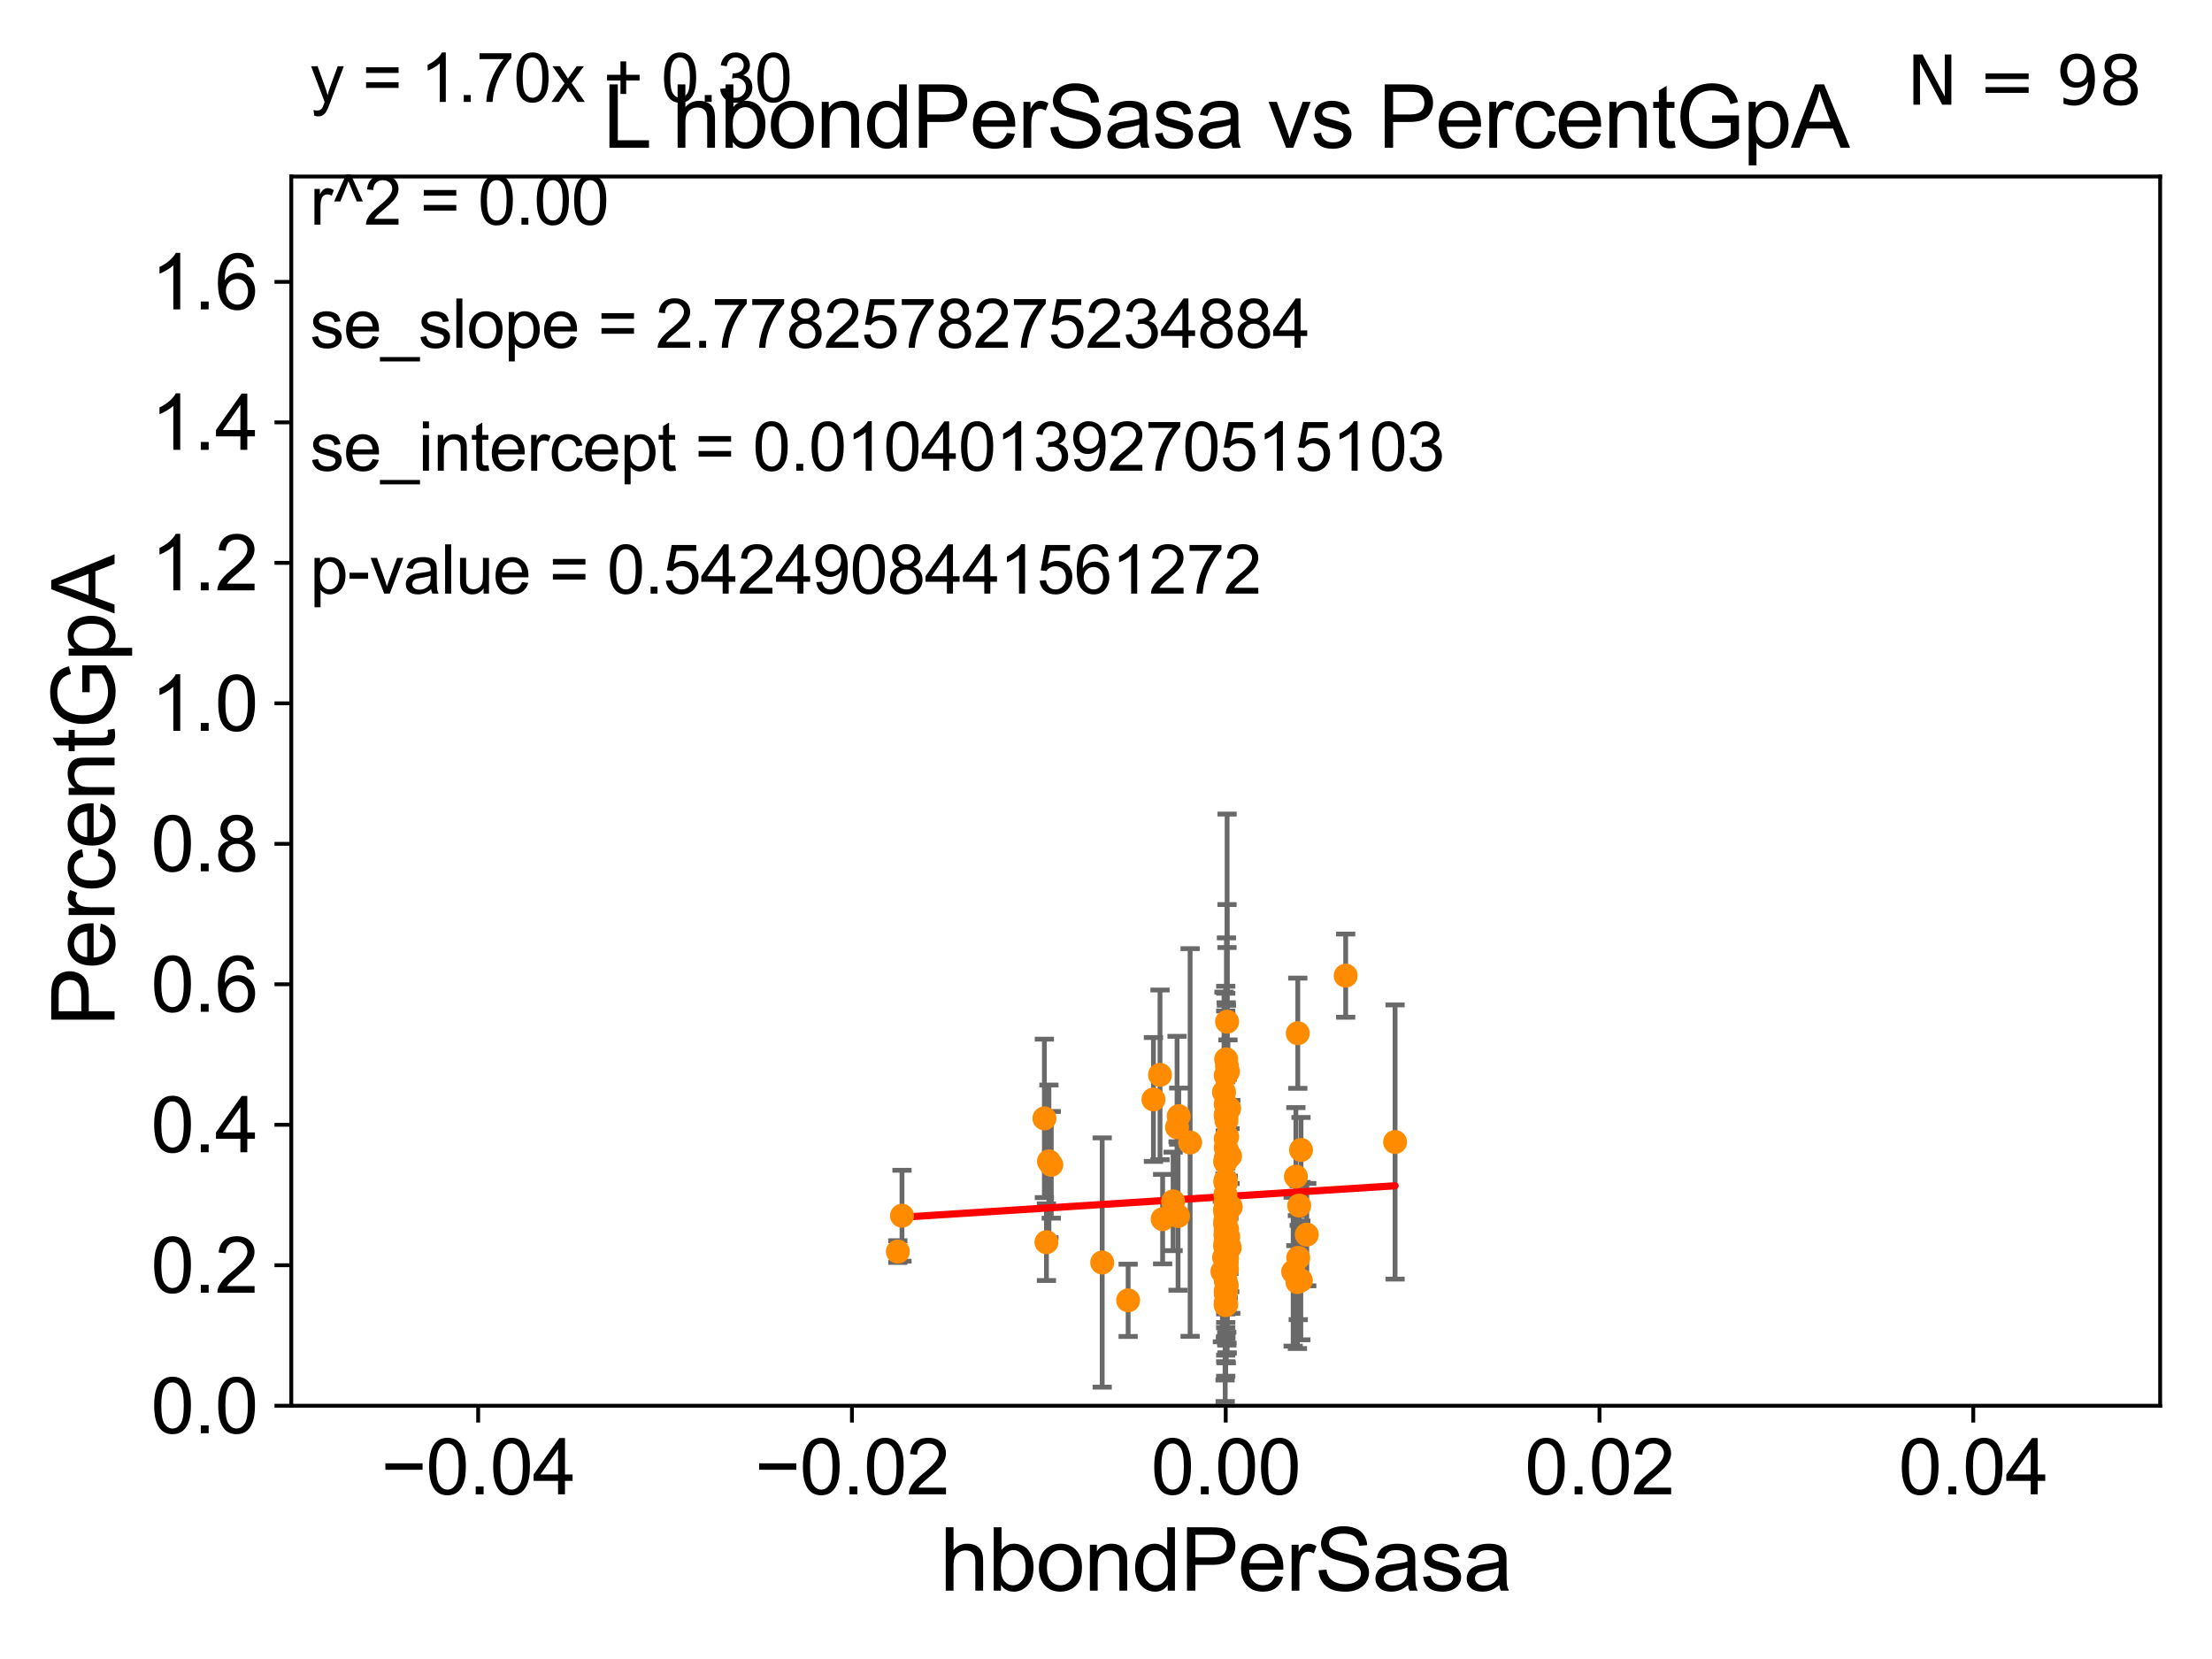 <?xml version="1.0" encoding="utf-8" standalone="no"?>
<!DOCTYPE svg PUBLIC "-//W3C//DTD SVG 1.1//EN"
  "http://www.w3.org/Graphics/SVG/1.1/DTD/svg11.dtd">
<svg xmlns:xlink="http://www.w3.org/1999/xlink" width="460.8pt" height="345.6pt" viewBox="0 0 460.8 345.6" xmlns="http://www.w3.org/2000/svg" version="1.1">
 <defs>
  <style type="text/css">*{stroke-linejoin: round; stroke-linecap: butt}</style>
 </defs>
 <g id="figure_1">
  <g id="patch_1">
   <path d="M 0 345.6 
L 460.8 345.6 
L 460.8 0 
L 0 0 
z
" style="fill: #ffffff"/>
  </g>
  <g id="axes_1">
   <g id="patch_2">
    <path d="M 60.68 292.84 
L 450 292.84 
L 450 36.775 
L 60.68 36.775 
z
" style="fill: #ffffff"/>
   </g>
   <g id="PathCollection_1">
    <defs>
     <path id="m996e0111bb" d="M 0 1.118 
C 0.297 1.118 0.581 1 0.791 0.791 
C 1 0.581 1.118 0.297 1.118 0 
C 1.118 -0.297 1 -0.581 0.791 -0.791 
C 0.581 -1 0.297 -1.118 0 -1.118 
C -0.297 -1.118 -0.581 -1 -0.791 -0.791 
C -1 -0.581 -1.118 -0.297 -1.118 0 
C -1.118 0.297 -1 0.581 -0.791 0.791 
C -0.581 1 -0.297 1.118 0 1.118 
z
" style="stroke: #ff8c00"/>
    </defs>
    <g clip-path="url(#p84d4da66e9)">
     <use xlink:href="#m996e0111bb" x="255.34" y="269.441" style="fill: #ff8c00; stroke: #ff8c00"/>
     <use xlink:href="#m996e0111bb" x="255.34" y="230.042" style="fill: #ff8c00; stroke: #ff8c00"/>
     <use xlink:href="#m996e0111bb" x="270.648" y="251.144" style="fill: #ff8c00; stroke: #ff8c00"/>
     <use xlink:href="#m996e0111bb" x="255.6" y="239.633" style="fill: #ff8c00; stroke: #ff8c00"/>
     <use xlink:href="#m996e0111bb" x="255.613" y="222.136" style="fill: #ff8c00; stroke: #ff8c00"/>
     <use xlink:href="#m996e0111bb" x="270.353" y="215.238" style="fill: #ff8c00; stroke: #ff8c00"/>
     <use xlink:href="#m996e0111bb" x="218.512" y="241.934" style="fill: #ff8c00; stroke: #ff8c00"/>
     <use xlink:href="#m996e0111bb" x="244.381" y="250.274" style="fill: #ff8c00; stroke: #ff8c00"/>
     <use xlink:href="#m996e0111bb" x="256.392" y="251.415" style="fill: #ff8c00; stroke: #ff8c00"/>
     <use xlink:href="#m996e0111bb" x="255.34" y="239.066" style="fill: #ff8c00; stroke: #ff8c00"/>
     <use xlink:href="#m996e0111bb" x="255.628" y="256.094" style="fill: #ff8c00; stroke: #ff8c00"/>
     <use xlink:href="#m996e0111bb" x="255.34" y="241.343" style="fill: #ff8c00; stroke: #ff8c00"/>
     <use xlink:href="#m996e0111bb" x="269.389" y="264.918" style="fill: #ff8c00; stroke: #ff8c00"/>
     <use xlink:href="#m996e0111bb" x="255.861" y="257.665" style="fill: #ff8c00; stroke: #ff8c00"/>
     <use xlink:href="#m996e0111bb" x="255.34" y="252.869" style="fill: #ff8c00; stroke: #ff8c00"/>
     <use xlink:href="#m996e0111bb" x="255.615" y="262.075" style="fill: #ff8c00; stroke: #ff8c00"/>
     <use xlink:href="#m996e0111bb" x="255.265" y="254.347" style="fill: #ff8c00; stroke: #ff8c00"/>
     <use xlink:href="#m996e0111bb" x="255.34" y="262.405" style="fill: #ff8c00; stroke: #ff8c00"/>
     <use xlink:href="#m996e0111bb" x="255.34" y="262.01" style="fill: #ff8c00; stroke: #ff8c00"/>
     <use xlink:href="#m996e0111bb" x="255.645" y="236.801" style="fill: #ff8c00; stroke: #ff8c00"/>
     <use xlink:href="#m996e0111bb" x="240.282" y="229.035" style="fill: #ff8c00; stroke: #ff8c00"/>
     <use xlink:href="#m996e0111bb" x="255.629" y="212.841" style="fill: #ff8c00; stroke: #ff8c00"/>
     <use xlink:href="#m996e0111bb" x="255.34" y="253.941" style="fill: #ff8c00; stroke: #ff8c00"/>
     <use xlink:href="#m996e0111bb" x="255.34" y="271.729" style="fill: #ff8c00; stroke: #ff8c00"/>
     <use xlink:href="#m996e0111bb" x="245.552" y="232.508" style="fill: #ff8c00; stroke: #ff8c00"/>
     <use xlink:href="#m996e0111bb" x="256.169" y="259.913" style="fill: #ff8c00; stroke: #ff8c00"/>
     <use xlink:href="#m996e0111bb" x="255.556" y="267.823" style="fill: #ff8c00; stroke: #ff8c00"/>
     <use xlink:href="#m996e0111bb" x="255.34" y="271.352" style="fill: #ff8c00; stroke: #ff8c00"/>
     <use xlink:href="#m996e0111bb" x="255.664" y="241.061" style="fill: #ff8c00; stroke: #ff8c00"/>
     <use xlink:href="#m996e0111bb" x="255.2" y="252.045" style="fill: #ff8c00; stroke: #ff8c00"/>
     <use xlink:href="#m996e0111bb" x="187.901" y="253.254" style="fill: #ff8c00; stroke: #ff8c00"/>
     <use xlink:href="#m996e0111bb" x="255.34" y="258.632" style="fill: #ff8c00; stroke: #ff8c00"/>
     <use xlink:href="#m996e0111bb" x="255.563" y="263.007" style="fill: #ff8c00; stroke: #ff8c00"/>
     <use xlink:href="#m996e0111bb" x="235.011" y="270.882" style="fill: #ff8c00; stroke: #ff8c00"/>
     <use xlink:href="#m996e0111bb" x="229.608" y="263.003" style="fill: #ff8c00; stroke: #ff8c00"/>
     <use xlink:href="#m996e0111bb" x="255.587" y="264.352" style="fill: #ff8c00; stroke: #ff8c00"/>
     <use xlink:href="#m996e0111bb" x="255.344" y="251.568" style="fill: #ff8c00; stroke: #ff8c00"/>
     <use xlink:href="#m996e0111bb" x="217.993" y="258.768" style="fill: #ff8c00; stroke: #ff8c00"/>
     <use xlink:href="#m996e0111bb" x="242.197" y="253.967" style="fill: #ff8c00; stroke: #ff8c00"/>
     <use xlink:href="#m996e0111bb" x="255.433" y="220.673" style="fill: #ff8c00; stroke: #ff8c00"/>
     <use xlink:href="#m996e0111bb" x="245.411" y="253.312" style="fill: #ff8c00; stroke: #ff8c00"/>
     <use xlink:href="#m996e0111bb" x="255.34" y="252.991" style="fill: #ff8c00; stroke: #ff8c00"/>
     <use xlink:href="#m996e0111bb" x="255.34" y="237.253" style="fill: #ff8c00; stroke: #ff8c00"/>
     <use xlink:href="#m996e0111bb" x="255.225" y="241.991" style="fill: #ff8c00; stroke: #ff8c00"/>
     <use xlink:href="#m996e0111bb" x="255.802" y="223.262" style="fill: #ff8c00; stroke: #ff8c00"/>
     <use xlink:href="#m996e0111bb" x="241.651" y="223.915" style="fill: #ff8c00; stroke: #ff8c00"/>
     <use xlink:href="#m996e0111bb" x="255.34" y="251.594" style="fill: #ff8c00; stroke: #ff8c00"/>
     <use xlink:href="#m996e0111bb" x="245.203" y="234.829" style="fill: #ff8c00; stroke: #ff8c00"/>
     <use xlink:href="#m996e0111bb" x="255.34" y="256.866" style="fill: #ff8c00; stroke: #ff8c00"/>
     <use xlink:href="#m996e0111bb" x="256.238" y="240.841" style="fill: #ff8c00; stroke: #ff8c00"/>
     <use xlink:href="#m996e0111bb" x="255.487" y="232.572" style="fill: #ff8c00; stroke: #ff8c00"/>
     <use xlink:href="#m996e0111bb" x="255.456" y="271.66" style="fill: #ff8c00; stroke: #ff8c00"/>
     <use xlink:href="#m996e0111bb" x="255.34" y="260.133" style="fill: #ff8c00; stroke: #ff8c00"/>
     <use xlink:href="#m996e0111bb" x="255.34" y="232.291" style="fill: #ff8c00; stroke: #ff8c00"/>
     <use xlink:href="#m996e0111bb" x="255.34" y="246.304" style="fill: #ff8c00; stroke: #ff8c00"/>
     <use xlink:href="#m996e0111bb" x="255.34" y="268.894" style="fill: #ff8c00; stroke: #ff8c00"/>
     <use xlink:href="#m996e0111bb" x="255.489" y="233.413" style="fill: #ff8c00; stroke: #ff8c00"/>
     <use xlink:href="#m996e0111bb" x="255.653" y="252.041" style="fill: #ff8c00; stroke: #ff8c00"/>
     <use xlink:href="#m996e0111bb" x="255.34" y="263.043" style="fill: #ff8c00; stroke: #ff8c00"/>
     <use xlink:href="#m996e0111bb" x="254.647" y="264.89" style="fill: #ff8c00; stroke: #ff8c00"/>
     <use xlink:href="#m996e0111bb" x="270.277" y="267.078" style="fill: #ff8c00; stroke: #ff8c00"/>
     <use xlink:href="#m996e0111bb" x="255.34" y="246.435" style="fill: #ff8c00; stroke: #ff8c00"/>
     <use xlink:href="#m996e0111bb" x="255.999" y="259.543" style="fill: #ff8c00; stroke: #ff8c00"/>
     <use xlink:href="#m996e0111bb" x="255.289" y="257.264" style="fill: #ff8c00; stroke: #ff8c00"/>
     <use xlink:href="#m996e0111bb" x="280.329" y="203.239" style="fill: #ff8c00; stroke: #ff8c00"/>
     <use xlink:href="#m996e0111bb" x="256.043" y="230.927" style="fill: #ff8c00; stroke: #ff8c00"/>
     <use xlink:href="#m996e0111bb" x="247.925" y="237.999" style="fill: #ff8c00; stroke: #ff8c00"/>
     <use xlink:href="#m996e0111bb" x="255.34" y="245.828" style="fill: #ff8c00; stroke: #ff8c00"/>
     <use xlink:href="#m996e0111bb" x="254.979" y="227.51" style="fill: #ff8c00; stroke: #ff8c00"/>
     <use xlink:href="#m996e0111bb" x="255.34" y="271.869" style="fill: #ff8c00; stroke: #ff8c00"/>
     <use xlink:href="#m996e0111bb" x="255.34" y="258.511" style="fill: #ff8c00; stroke: #ff8c00"/>
     <use xlink:href="#m996e0111bb" x="270.988" y="266.729" style="fill: #ff8c00; stroke: #ff8c00"/>
     <use xlink:href="#m996e0111bb" x="255.34" y="250.132" style="fill: #ff8c00; stroke: #ff8c00"/>
     <use xlink:href="#m996e0111bb" x="255.34" y="259.734" style="fill: #ff8c00; stroke: #ff8c00"/>
     <use xlink:href="#m996e0111bb" x="272.223" y="257.195" style="fill: #ff8c00; stroke: #ff8c00"/>
     <use xlink:href="#m996e0111bb" x="255.205" y="259.41" style="fill: #ff8c00; stroke: #ff8c00"/>
     <use xlink:href="#m996e0111bb" x="255.209" y="255" style="fill: #ff8c00; stroke: #ff8c00"/>
     <use xlink:href="#m996e0111bb" x="255.233" y="252.247" style="fill: #ff8c00; stroke: #ff8c00"/>
     <use xlink:href="#m996e0111bb" x="255.47" y="252.871" style="fill: #ff8c00; stroke: #ff8c00"/>
     <use xlink:href="#m996e0111bb" x="269.957" y="245.109" style="fill: #ff8c00; stroke: #ff8c00"/>
     <use xlink:href="#m996e0111bb" x="187.035" y="260.73" style="fill: #ff8c00; stroke: #ff8c00"/>
     <use xlink:href="#m996e0111bb" x="255.34" y="260.105" style="fill: #ff8c00; stroke: #ff8c00"/>
     <use xlink:href="#m996e0111bb" x="218.998" y="242.651" style="fill: #ff8c00; stroke: #ff8c00"/>
     <use xlink:href="#m996e0111bb" x="271.025" y="239.556" style="fill: #ff8c00; stroke: #ff8c00"/>
     <use xlink:href="#m996e0111bb" x="255.536" y="259.567" style="fill: #ff8c00; stroke: #ff8c00"/>
     <use xlink:href="#m996e0111bb" x="255.34" y="256.194" style="fill: #ff8c00; stroke: #ff8c00"/>
     <use xlink:href="#m996e0111bb" x="290.62" y="237.902" style="fill: #ff8c00; stroke: #ff8c00"/>
     <use xlink:href="#m996e0111bb" x="255.63" y="260.63" style="fill: #ff8c00; stroke: #ff8c00"/>
     <use xlink:href="#m996e0111bb" x="255.251" y="246.186" style="fill: #ff8c00; stroke: #ff8c00"/>
     <use xlink:href="#m996e0111bb" x="217.564" y="232.979" style="fill: #ff8c00; stroke: #ff8c00"/>
     <use xlink:href="#m996e0111bb" x="255.312" y="242.017" style="fill: #ff8c00; stroke: #ff8c00"/>
     <use xlink:href="#m996e0111bb" x="270.444" y="262.035" style="fill: #ff8c00; stroke: #ff8c00"/>
     <use xlink:href="#m996e0111bb" x="255.01" y="261.941" style="fill: #ff8c00; stroke: #ff8c00"/>
     <use xlink:href="#m996e0111bb" x="255.34" y="266.783" style="fill: #ff8c00; stroke: #ff8c00"/>
     <use xlink:href="#m996e0111bb" x="255.34" y="232.272" style="fill: #ff8c00; stroke: #ff8c00"/>
     <use xlink:href="#m996e0111bb" x="255.34" y="224.046" style="fill: #ff8c00; stroke: #ff8c00"/>
     <use xlink:href="#m996e0111bb" x="255.279" y="248.845" style="fill: #ff8c00; stroke: #ff8c00"/>
     <use xlink:href="#m996e0111bb" x="255.34" y="250.151" style="fill: #ff8c00; stroke: #ff8c00"/>
    </g>
   </g>
   <g id="matplotlib.axis_1">
    <g id="xtick_1">
     <g id="line2d_1">
      <defs>
       <path id="m06a713426c" d="M 0 0 
L 0 3.5 
" style="stroke: #000000; stroke-width: 0.8"/>
      </defs>
      <g>
       <use xlink:href="#m06a713426c" x="99.612" y="292.84" style="stroke: #000000; stroke-width: 0.8"/>
      </g>
     </g>
     <g id="text_1">
      <!-- −0.04 -->
      <g transform="translate(79.371 311.293)scale(0.16 -0.16)">
       <defs>
        <path id="ArialMT-2212" d="M 3381 1997 
L 356 1997 
L 356 2522 
L 3381 2522 
L 3381 1997 
z
" transform="scale(0.016)"/>
        <path id="ArialMT-30" d="M 266 2259 
Q 266 3072 433 3567 
Q 600 4063 929 4331 
Q 1259 4600 1759 4600 
Q 2128 4600 2406 4451 
Q 2684 4303 2865 4023 
Q 3047 3744 3150 3342 
Q 3253 2941 3253 2259 
Q 3253 1453 3087 958 
Q 2922 463 2592 192 
Q 2263 -78 1759 -78 
Q 1097 -78 719 397 
Q 266 969 266 2259 
z
M 844 2259 
Q 844 1131 1108 757 
Q 1372 384 1759 384 
Q 2147 384 2411 759 
Q 2675 1134 2675 2259 
Q 2675 3391 2411 3762 
Q 2147 4134 1753 4134 
Q 1366 4134 1134 3806 
Q 844 3388 844 2259 
z
" transform="scale(0.016)"/>
        <path id="ArialMT-2e" d="M 581 0 
L 581 641 
L 1222 641 
L 1222 0 
L 581 0 
z
" transform="scale(0.016)"/>
        <path id="ArialMT-34" d="M 2069 0 
L 2069 1097 
L 81 1097 
L 81 1613 
L 2172 4581 
L 2631 4581 
L 2631 1613 
L 3250 1613 
L 3250 1097 
L 2631 1097 
L 2631 0 
L 2069 0 
z
M 2069 1613 
L 2069 3678 
L 634 1613 
L 2069 1613 
z
" transform="scale(0.016)"/>
       </defs>
       <use xlink:href="#ArialMT-2212"/>
       <use xlink:href="#ArialMT-30" x="58.398"/>
       <use xlink:href="#ArialMT-2e" x="114.014"/>
       <use xlink:href="#ArialMT-30" x="141.797"/>
       <use xlink:href="#ArialMT-34" x="197.412"/>
      </g>
     </g>
    </g>
    <g id="xtick_2">
     <g id="line2d_2">
      <g>
       <use xlink:href="#m06a713426c" x="177.476" y="292.84" style="stroke: #000000; stroke-width: 0.8"/>
      </g>
     </g>
     <g id="text_2">
      <!-- −0.02 -->
      <g transform="translate(157.235 311.293)scale(0.16 -0.16)">
       <defs>
        <path id="ArialMT-32" d="M 3222 541 
L 3222 0 
L 194 0 
Q 188 203 259 391 
Q 375 700 629 1000 
Q 884 1300 1366 1694 
Q 2113 2306 2375 2664 
Q 2638 3022 2638 3341 
Q 2638 3675 2398 3904 
Q 2159 4134 1775 4134 
Q 1369 4134 1125 3890 
Q 881 3647 878 3216 
L 300 3275 
Q 359 3922 746 4261 
Q 1134 4600 1788 4600 
Q 2447 4600 2831 4234 
Q 3216 3869 3216 3328 
Q 3216 3053 3103 2787 
Q 2991 2522 2730 2228 
Q 2469 1934 1863 1422 
Q 1356 997 1212 845 
Q 1069 694 975 541 
L 3222 541 
z
" transform="scale(0.016)"/>
       </defs>
       <use xlink:href="#ArialMT-2212"/>
       <use xlink:href="#ArialMT-30" x="58.398"/>
       <use xlink:href="#ArialMT-2e" x="114.014"/>
       <use xlink:href="#ArialMT-30" x="141.797"/>
       <use xlink:href="#ArialMT-32" x="197.412"/>
      </g>
     </g>
    </g>
    <g id="xtick_3">
     <g id="line2d_3">
      <g>
       <use xlink:href="#m06a713426c" x="255.34" y="292.84" style="stroke: #000000; stroke-width: 0.8"/>
      </g>
     </g>
     <g id="text_3">
      <!-- 0.00 -->
      <g transform="translate(239.771 311.293)scale(0.16 -0.16)">
       <use xlink:href="#ArialMT-30"/>
       <use xlink:href="#ArialMT-2e" x="55.615"/>
       <use xlink:href="#ArialMT-30" x="83.398"/>
       <use xlink:href="#ArialMT-30" x="139.014"/>
      </g>
     </g>
    </g>
    <g id="xtick_4">
     <g id="line2d_4">
      <g>
       <use xlink:href="#m06a713426c" x="333.204" y="292.84" style="stroke: #000000; stroke-width: 0.8"/>
      </g>
     </g>
     <g id="text_4">
      <!-- 0.02 -->
      <g transform="translate(317.635 311.293)scale(0.16 -0.16)">
       <use xlink:href="#ArialMT-30"/>
       <use xlink:href="#ArialMT-2e" x="55.615"/>
       <use xlink:href="#ArialMT-30" x="83.398"/>
       <use xlink:href="#ArialMT-32" x="139.014"/>
      </g>
     </g>
    </g>
    <g id="xtick_5">
     <g id="line2d_5">
      <g>
       <use xlink:href="#m06a713426c" x="411.068" y="292.84" style="stroke: #000000; stroke-width: 0.8"/>
      </g>
     </g>
     <g id="text_5">
      <!-- 0.04 -->
      <g transform="translate(395.499 311.293)scale(0.16 -0.16)">
       <use xlink:href="#ArialMT-30"/>
       <use xlink:href="#ArialMT-2e" x="55.615"/>
       <use xlink:href="#ArialMT-30" x="83.398"/>
       <use xlink:href="#ArialMT-34" x="139.014"/>
      </g>
     </g>
    </g>
    <g id="text_6">
     <!-- hbondPerSasa -->
     <g transform="translate(195.798 331.357)scale(0.18 -0.18)">
      <defs>
       <path id="ArialMT-68" d="M 422 0 
L 422 4581 
L 984 4581 
L 984 2938 
Q 1378 3394 1978 3394 
Q 2347 3394 2619 3248 
Q 2891 3103 3008 2847 
Q 3125 2591 3125 2103 
L 3125 0 
L 2563 0 
L 2563 2103 
Q 2563 2525 2380 2717 
Q 2197 2909 1863 2909 
Q 1613 2909 1392 2779 
Q 1172 2650 1078 2428 
Q 984 2206 984 1816 
L 984 0 
L 422 0 
z
" transform="scale(0.016)"/>
       <path id="ArialMT-62" d="M 941 0 
L 419 0 
L 419 4581 
L 981 4581 
L 981 2947 
Q 1338 3394 1891 3394 
Q 2197 3394 2470 3270 
Q 2744 3147 2920 2923 
Q 3097 2700 3197 2384 
Q 3297 2069 3297 1709 
Q 3297 856 2875 390 
Q 2453 -75 1863 -75 
Q 1275 -75 941 416 
L 941 0 
z
M 934 1684 
Q 934 1088 1097 822 
Q 1363 388 1816 388 
Q 2184 388 2453 708 
Q 2722 1028 2722 1663 
Q 2722 2313 2464 2622 
Q 2206 2931 1841 2931 
Q 1472 2931 1203 2611 
Q 934 2291 934 1684 
z
" transform="scale(0.016)"/>
       <path id="ArialMT-6f" d="M 213 1659 
Q 213 2581 725 3025 
Q 1153 3394 1769 3394 
Q 2453 3394 2887 2945 
Q 3322 2497 3322 1706 
Q 3322 1066 3130 698 
Q 2938 331 2570 128 
Q 2203 -75 1769 -75 
Q 1072 -75 642 372 
Q 213 819 213 1659 
z
M 791 1659 
Q 791 1022 1069 705 
Q 1347 388 1769 388 
Q 2188 388 2466 706 
Q 2744 1025 2744 1678 
Q 2744 2294 2464 2611 
Q 2184 2928 1769 2928 
Q 1347 2928 1069 2612 
Q 791 2297 791 1659 
z
" transform="scale(0.016)"/>
       <path id="ArialMT-6e" d="M 422 0 
L 422 3319 
L 928 3319 
L 928 2847 
Q 1294 3394 1984 3394 
Q 2284 3394 2536 3286 
Q 2788 3178 2913 3003 
Q 3038 2828 3088 2588 
Q 3119 2431 3119 2041 
L 3119 0 
L 2556 0 
L 2556 2019 
Q 2556 2363 2490 2533 
Q 2425 2703 2258 2804 
Q 2091 2906 1866 2906 
Q 1506 2906 1245 2678 
Q 984 2450 984 1813 
L 984 0 
L 422 0 
z
" transform="scale(0.016)"/>
       <path id="ArialMT-64" d="M 2575 0 
L 2575 419 
Q 2259 -75 1647 -75 
Q 1250 -75 917 144 
Q 584 363 401 755 
Q 219 1147 219 1656 
Q 219 2153 384 2558 
Q 550 2963 881 3178 
Q 1213 3394 1622 3394 
Q 1922 3394 2156 3267 
Q 2391 3141 2538 2938 
L 2538 4581 
L 3097 4581 
L 3097 0 
L 2575 0 
z
M 797 1656 
Q 797 1019 1065 703 
Q 1334 388 1700 388 
Q 2069 388 2326 689 
Q 2584 991 2584 1609 
Q 2584 2291 2321 2609 
Q 2059 2928 1675 2928 
Q 1300 2928 1048 2622 
Q 797 2316 797 1656 
z
" transform="scale(0.016)"/>
       <path id="ArialMT-50" d="M 494 0 
L 494 4581 
L 2222 4581 
Q 2678 4581 2919 4538 
Q 3256 4481 3484 4323 
Q 3713 4166 3852 3881 
Q 3991 3597 3991 3256 
Q 3991 2672 3619 2267 
Q 3247 1863 2275 1863 
L 1100 1863 
L 1100 0 
L 494 0 
z
M 1100 2403 
L 2284 2403 
Q 2872 2403 3119 2622 
Q 3366 2841 3366 3238 
Q 3366 3525 3220 3729 
Q 3075 3934 2838 4000 
Q 2684 4041 2272 4041 
L 1100 4041 
L 1100 2403 
z
" transform="scale(0.016)"/>
       <path id="ArialMT-65" d="M 2694 1069 
L 3275 997 
Q 3138 488 2766 206 
Q 2394 -75 1816 -75 
Q 1088 -75 661 373 
Q 234 822 234 1631 
Q 234 2469 665 2931 
Q 1097 3394 1784 3394 
Q 2450 3394 2872 2941 
Q 3294 2488 3294 1666 
Q 3294 1616 3291 1516 
L 816 1516 
Q 847 969 1125 678 
Q 1403 388 1819 388 
Q 2128 388 2347 550 
Q 2566 713 2694 1069 
z
M 847 1978 
L 2700 1978 
Q 2663 2397 2488 2606 
Q 2219 2931 1791 2931 
Q 1403 2931 1139 2672 
Q 875 2413 847 1978 
z
" transform="scale(0.016)"/>
       <path id="ArialMT-72" d="M 416 0 
L 416 3319 
L 922 3319 
L 922 2816 
Q 1116 3169 1280 3281 
Q 1444 3394 1641 3394 
Q 1925 3394 2219 3213 
L 2025 2691 
Q 1819 2813 1613 2813 
Q 1428 2813 1281 2702 
Q 1134 2591 1072 2394 
Q 978 2094 978 1738 
L 978 0 
L 416 0 
z
" transform="scale(0.016)"/>
       <path id="ArialMT-53" d="M 288 1472 
L 859 1522 
Q 900 1178 1048 958 
Q 1197 738 1509 602 
Q 1822 466 2213 466 
Q 2559 466 2825 569 
Q 3091 672 3220 851 
Q 3350 1031 3350 1244 
Q 3350 1459 3225 1620 
Q 3100 1781 2813 1891 
Q 2628 1963 1997 2114 
Q 1366 2266 1113 2400 
Q 784 2572 623 2826 
Q 463 3081 463 3397 
Q 463 3744 659 4045 
Q 856 4347 1234 4503 
Q 1613 4659 2075 4659 
Q 2584 4659 2973 4495 
Q 3363 4331 3572 4012 
Q 3781 3694 3797 3291 
L 3216 3247 
Q 3169 3681 2898 3903 
Q 2628 4125 2100 4125 
Q 1550 4125 1298 3923 
Q 1047 3722 1047 3438 
Q 1047 3191 1225 3031 
Q 1400 2872 2139 2705 
Q 2878 2538 3153 2413 
Q 3553 2228 3743 1945 
Q 3934 1663 3934 1294 
Q 3934 928 3725 604 
Q 3516 281 3123 101 
Q 2731 -78 2241 -78 
Q 1619 -78 1198 103 
Q 778 284 539 648 
Q 300 1013 288 1472 
z
" transform="scale(0.016)"/>
       <path id="ArialMT-61" d="M 2588 409 
Q 2275 144 1986 34 
Q 1697 -75 1366 -75 
Q 819 -75 525 192 
Q 231 459 231 875 
Q 231 1119 342 1320 
Q 453 1522 633 1644 
Q 813 1766 1038 1828 
Q 1203 1872 1538 1913 
Q 2219 1994 2541 2106 
Q 2544 2222 2544 2253 
Q 2544 2597 2384 2738 
Q 2169 2928 1744 2928 
Q 1347 2928 1158 2789 
Q 969 2650 878 2297 
L 328 2372 
Q 403 2725 575 2942 
Q 747 3159 1072 3276 
Q 1397 3394 1825 3394 
Q 2250 3394 2515 3294 
Q 2781 3194 2906 3042 
Q 3031 2891 3081 2659 
Q 3109 2516 3109 2141 
L 3109 1391 
Q 3109 606 3145 398 
Q 3181 191 3288 0 
L 2700 0 
Q 2613 175 2588 409 
z
M 2541 1666 
Q 2234 1541 1622 1453 
Q 1275 1403 1131 1340 
Q 988 1278 909 1158 
Q 831 1038 831 891 
Q 831 666 1001 516 
Q 1172 366 1500 366 
Q 1825 366 2078 508 
Q 2331 650 2450 897 
Q 2541 1088 2541 1459 
L 2541 1666 
z
" transform="scale(0.016)"/>
       <path id="ArialMT-73" d="M 197 991 
L 753 1078 
Q 800 744 1014 566 
Q 1228 388 1613 388 
Q 2000 388 2187 545 
Q 2375 703 2375 916 
Q 2375 1106 2209 1216 
Q 2094 1291 1634 1406 
Q 1016 1563 777 1677 
Q 538 1791 414 1992 
Q 291 2194 291 2438 
Q 291 2659 392 2848 
Q 494 3038 669 3163 
Q 800 3259 1026 3326 
Q 1253 3394 1513 3394 
Q 1903 3394 2198 3281 
Q 2494 3169 2634 2976 
Q 2775 2784 2828 2463 
L 2278 2388 
Q 2241 2644 2061 2787 
Q 1881 2931 1553 2931 
Q 1166 2931 1000 2803 
Q 834 2675 834 2503 
Q 834 2394 903 2306 
Q 972 2216 1119 2156 
Q 1203 2125 1616 2013 
Q 2213 1853 2448 1751 
Q 2684 1650 2818 1456 
Q 2953 1263 2953 975 
Q 2953 694 2789 445 
Q 2625 197 2315 61 
Q 2006 -75 1616 -75 
Q 969 -75 630 194 
Q 291 463 197 991 
z
" transform="scale(0.016)"/>
      </defs>
      <use xlink:href="#ArialMT-68"/>
      <use xlink:href="#ArialMT-62" x="55.615"/>
      <use xlink:href="#ArialMT-6f" x="111.23"/>
      <use xlink:href="#ArialMT-6e" x="166.846"/>
      <use xlink:href="#ArialMT-64" x="222.461"/>
      <use xlink:href="#ArialMT-50" x="278.076"/>
      <use xlink:href="#ArialMT-65" x="344.775"/>
      <use xlink:href="#ArialMT-72" x="400.391"/>
      <use xlink:href="#ArialMT-53" x="433.691"/>
      <use xlink:href="#ArialMT-61" x="500.391"/>
      <use xlink:href="#ArialMT-73" x="556.006"/>
      <use xlink:href="#ArialMT-61" x="606.006"/>
     </g>
    </g>
   </g>
   <g id="matplotlib.axis_2">
    <g id="ytick_1">
     <g id="line2d_6">
      <defs>
       <path id="m3f0b9fc011" d="M 0 0 
L -3.5 0 
" style="stroke: #000000; stroke-width: 0.8"/>
      </defs>
      <g>
       <use xlink:href="#m3f0b9fc011" x="60.68" y="292.84" style="stroke: #000000; stroke-width: 0.8"/>
      </g>
     </g>
     <g id="text_7">
      <!-- 0.0 -->
      <g transform="translate(31.44 298.566)scale(0.16 -0.16)">
       <use xlink:href="#ArialMT-30"/>
       <use xlink:href="#ArialMT-2e" x="55.615"/>
       <use xlink:href="#ArialMT-30" x="83.398"/>
      </g>
     </g>
    </g>
    <g id="ytick_2">
     <g id="line2d_7">
      <g>
       <use xlink:href="#m3f0b9fc011" x="60.68" y="263.575" style="stroke: #000000; stroke-width: 0.8"/>
      </g>
     </g>
     <g id="text_8">
      <!-- 0.2 -->
      <g transform="translate(31.44 269.302)scale(0.16 -0.16)">
       <use xlink:href="#ArialMT-30"/>
       <use xlink:href="#ArialMT-2e" x="55.615"/>
       <use xlink:href="#ArialMT-32" x="83.398"/>
      </g>
     </g>
    </g>
    <g id="ytick_3">
     <g id="line2d_8">
      <g>
       <use xlink:href="#m3f0b9fc011" x="60.68" y="234.311" style="stroke: #000000; stroke-width: 0.8"/>
      </g>
     </g>
     <g id="text_9">
      <!-- 0.4 -->
      <g transform="translate(31.44 240.037)scale(0.16 -0.16)">
       <use xlink:href="#ArialMT-30"/>
       <use xlink:href="#ArialMT-2e" x="55.615"/>
       <use xlink:href="#ArialMT-34" x="83.398"/>
      </g>
     </g>
    </g>
    <g id="ytick_4">
     <g id="line2d_9">
      <g>
       <use xlink:href="#m3f0b9fc011" x="60.68" y="205.046" style="stroke: #000000; stroke-width: 0.8"/>
      </g>
     </g>
     <g id="text_10">
      <!-- 0.6 -->
      <g transform="translate(31.44 210.772)scale(0.16 -0.16)">
       <defs>
        <path id="ArialMT-36" d="M 3184 3459 
L 2625 3416 
Q 2550 3747 2413 3897 
Q 2184 4138 1850 4138 
Q 1581 4138 1378 3988 
Q 1113 3794 959 3422 
Q 806 3050 800 2363 
Q 1003 2672 1297 2822 
Q 1591 2972 1913 2972 
Q 2475 2972 2870 2558 
Q 3266 2144 3266 1488 
Q 3266 1056 3080 686 
Q 2894 316 2569 119 
Q 2244 -78 1831 -78 
Q 1128 -78 684 439 
Q 241 956 241 2144 
Q 241 3472 731 4075 
Q 1159 4600 1884 4600 
Q 2425 4600 2770 4297 
Q 3116 3994 3184 3459 
z
M 888 1484 
Q 888 1194 1011 928 
Q 1134 663 1356 523 
Q 1578 384 1822 384 
Q 2178 384 2434 671 
Q 2691 959 2691 1453 
Q 2691 1928 2437 2201 
Q 2184 2475 1800 2475 
Q 1419 2475 1153 2201 
Q 888 1928 888 1484 
z
" transform="scale(0.016)"/>
       </defs>
       <use xlink:href="#ArialMT-30"/>
       <use xlink:href="#ArialMT-2e" x="55.615"/>
       <use xlink:href="#ArialMT-36" x="83.398"/>
      </g>
     </g>
    </g>
    <g id="ytick_5">
     <g id="line2d_10">
      <g>
       <use xlink:href="#m3f0b9fc011" x="60.68" y="175.782" style="stroke: #000000; stroke-width: 0.8"/>
      </g>
     </g>
     <g id="text_11">
      <!-- 0.8 -->
      <g transform="translate(31.44 181.508)scale(0.16 -0.16)">
       <defs>
        <path id="ArialMT-38" d="M 1131 2484 
Q 781 2613 612 2850 
Q 444 3088 444 3419 
Q 444 3919 803 4259 
Q 1163 4600 1759 4600 
Q 2359 4600 2725 4251 
Q 3091 3903 3091 3403 
Q 3091 3084 2923 2848 
Q 2756 2613 2416 2484 
Q 2838 2347 3058 2040 
Q 3278 1734 3278 1309 
Q 3278 722 2862 322 
Q 2447 -78 1769 -78 
Q 1091 -78 675 323 
Q 259 725 259 1325 
Q 259 1772 486 2073 
Q 713 2375 1131 2484 
z
M 1019 3438 
Q 1019 3113 1228 2906 
Q 1438 2700 1772 2700 
Q 2097 2700 2305 2904 
Q 2513 3109 2513 3406 
Q 2513 3716 2298 3927 
Q 2084 4138 1766 4138 
Q 1444 4138 1231 3931 
Q 1019 3725 1019 3438 
z
M 838 1322 
Q 838 1081 952 856 
Q 1066 631 1291 507 
Q 1516 384 1775 384 
Q 2178 384 2440 643 
Q 2703 903 2703 1303 
Q 2703 1709 2433 1975 
Q 2163 2241 1756 2241 
Q 1359 2241 1098 1978 
Q 838 1716 838 1322 
z
" transform="scale(0.016)"/>
       </defs>
       <use xlink:href="#ArialMT-30"/>
       <use xlink:href="#ArialMT-2e" x="55.615"/>
       <use xlink:href="#ArialMT-38" x="83.398"/>
      </g>
     </g>
    </g>
    <g id="ytick_6">
     <g id="line2d_11">
      <g>
       <use xlink:href="#m3f0b9fc011" x="60.68" y="146.517" style="stroke: #000000; stroke-width: 0.8"/>
      </g>
     </g>
     <g id="text_12">
      <!-- 1.0 -->
      <g transform="translate(31.44 152.243)scale(0.16 -0.16)">
       <defs>
        <path id="ArialMT-31" d="M 2384 0 
L 1822 0 
L 1822 3584 
Q 1619 3391 1289 3197 
Q 959 3003 697 2906 
L 697 3450 
Q 1169 3672 1522 3987 
Q 1875 4303 2022 4600 
L 2384 4600 
L 2384 0 
z
" transform="scale(0.016)"/>
       </defs>
       <use xlink:href="#ArialMT-31"/>
       <use xlink:href="#ArialMT-2e" x="55.615"/>
       <use xlink:href="#ArialMT-30" x="83.398"/>
      </g>
     </g>
    </g>
    <g id="ytick_7">
     <g id="line2d_12">
      <g>
       <use xlink:href="#m3f0b9fc011" x="60.68" y="117.252" style="stroke: #000000; stroke-width: 0.8"/>
      </g>
     </g>
     <g id="text_13">
      <!-- 1.2 -->
      <g transform="translate(31.44 122.979)scale(0.16 -0.16)">
       <use xlink:href="#ArialMT-31"/>
       <use xlink:href="#ArialMT-2e" x="55.615"/>
       <use xlink:href="#ArialMT-32" x="83.398"/>
      </g>
     </g>
    </g>
    <g id="ytick_8">
     <g id="line2d_13">
      <g>
       <use xlink:href="#m3f0b9fc011" x="60.68" y="87.988" style="stroke: #000000; stroke-width: 0.8"/>
      </g>
     </g>
     <g id="text_14">
      <!-- 1.4 -->
      <g transform="translate(31.44 93.714)scale(0.16 -0.16)">
       <use xlink:href="#ArialMT-31"/>
       <use xlink:href="#ArialMT-2e" x="55.615"/>
       <use xlink:href="#ArialMT-34" x="83.398"/>
      </g>
     </g>
    </g>
    <g id="ytick_9">
     <g id="line2d_14">
      <g>
       <use xlink:href="#m3f0b9fc011" x="60.68" y="58.723" style="stroke: #000000; stroke-width: 0.8"/>
      </g>
     </g>
     <g id="text_15">
      <!-- 1.6 -->
      <g transform="translate(31.44 64.45)scale(0.16 -0.16)">
       <use xlink:href="#ArialMT-31"/>
       <use xlink:href="#ArialMT-2e" x="55.615"/>
       <use xlink:href="#ArialMT-36" x="83.398"/>
      </g>
     </g>
    </g>
    <g id="text_16">
     <!-- PercentGpA -->
     <g transform="translate(23.863 213.831)rotate(-90)scale(0.18 -0.18)">
      <defs>
       <path id="ArialMT-63" d="M 2588 1216 
L 3141 1144 
Q 3050 572 2676 248 
Q 2303 -75 1759 -75 
Q 1078 -75 664 370 
Q 250 816 250 1647 
Q 250 2184 428 2587 
Q 606 2991 970 3192 
Q 1334 3394 1763 3394 
Q 2303 3394 2647 3120 
Q 2991 2847 3088 2344 
L 2541 2259 
Q 2463 2594 2264 2762 
Q 2066 2931 1784 2931 
Q 1359 2931 1093 2626 
Q 828 2322 828 1663 
Q 828 994 1084 691 
Q 1341 388 1753 388 
Q 2084 388 2306 591 
Q 2528 794 2588 1216 
z
" transform="scale(0.016)"/>
       <path id="ArialMT-74" d="M 1650 503 
L 1731 6 
Q 1494 -44 1306 -44 
Q 1000 -44 831 53 
Q 663 150 594 308 
Q 525 466 525 972 
L 525 2881 
L 113 2881 
L 113 3319 
L 525 3319 
L 525 4141 
L 1084 4478 
L 1084 3319 
L 1650 3319 
L 1650 2881 
L 1084 2881 
L 1084 941 
Q 1084 700 1114 631 
Q 1144 563 1211 522 
Q 1278 481 1403 481 
Q 1497 481 1650 503 
z
" transform="scale(0.016)"/>
       <path id="ArialMT-47" d="M 2638 1797 
L 2638 2334 
L 4578 2338 
L 4578 638 
Q 4131 281 3656 101 
Q 3181 -78 2681 -78 
Q 2006 -78 1454 211 
Q 903 500 622 1047 
Q 341 1594 341 2269 
Q 341 2938 620 3517 
Q 900 4097 1425 4378 
Q 1950 4659 2634 4659 
Q 3131 4659 3532 4498 
Q 3934 4338 4162 4050 
Q 4391 3763 4509 3300 
L 3963 3150 
Q 3859 3500 3706 3700 
Q 3553 3900 3268 4020 
Q 2984 4141 2638 4141 
Q 2222 4141 1919 4014 
Q 1616 3888 1430 3681 
Q 1244 3475 1141 3228 
Q 966 2803 966 2306 
Q 966 1694 1177 1281 
Q 1388 869 1791 669 
Q 2194 469 2647 469 
Q 3041 469 3416 620 
Q 3791 772 3984 944 
L 3984 1797 
L 2638 1797 
z
" transform="scale(0.016)"/>
       <path id="ArialMT-70" d="M 422 -1272 
L 422 3319 
L 934 3319 
L 934 2888 
Q 1116 3141 1344 3267 
Q 1572 3394 1897 3394 
Q 2322 3394 2647 3175 
Q 2972 2956 3137 2557 
Q 3303 2159 3303 1684 
Q 3303 1175 3120 767 
Q 2938 359 2589 142 
Q 2241 -75 1856 -75 
Q 1575 -75 1351 44 
Q 1128 163 984 344 
L 984 -1272 
L 422 -1272 
z
M 931 1641 
Q 931 1000 1190 694 
Q 1450 388 1819 388 
Q 2194 388 2461 705 
Q 2728 1022 2728 1688 
Q 2728 2322 2467 2637 
Q 2206 2953 1844 2953 
Q 1484 2953 1207 2617 
Q 931 2281 931 1641 
z
" transform="scale(0.016)"/>
       <path id="ArialMT-41" d="M -9 0 
L 1750 4581 
L 2403 4581 
L 4278 0 
L 3588 0 
L 3053 1388 
L 1138 1388 
L 634 0 
L -9 0 
z
M 1313 1881 
L 2866 1881 
L 2388 3150 
Q 2169 3728 2063 4100 
Q 1975 3659 1816 3225 
L 1313 1881 
z
" transform="scale(0.016)"/>
      </defs>
      <use xlink:href="#ArialMT-50"/>
      <use xlink:href="#ArialMT-65" x="66.699"/>
      <use xlink:href="#ArialMT-72" x="122.314"/>
      <use xlink:href="#ArialMT-63" x="155.615"/>
      <use xlink:href="#ArialMT-65" x="205.615"/>
      <use xlink:href="#ArialMT-6e" x="261.23"/>
      <use xlink:href="#ArialMT-74" x="316.846"/>
      <use xlink:href="#ArialMT-47" x="344.629"/>
      <use xlink:href="#ArialMT-70" x="422.412"/>
      <use xlink:href="#ArialMT-41" x="478.027"/>
     </g>
    </g>
   </g>
   <g id="LineCollection_1">
    <path d="M 255.34 282.303 
L 255.34 256.578 
" clip-path="url(#p84d4da66e9)" style="fill: none; stroke: #696969"/>
    <path d="M 255.34 253.172 
L 255.34 206.911 
" clip-path="url(#p84d4da66e9)" style="fill: none; stroke: #696969"/>
    <path d="M 270.648 255.268 
L 270.648 247.021 
" clip-path="url(#p84d4da66e9)" style="fill: none; stroke: #696969"/>
    <path d="M 255.6 281.882 
L 255.6 197.385 
" clip-path="url(#p84d4da66e9)" style="fill: none; stroke: #696969"/>
    <path d="M 255.613 255.839 
L 255.613 188.433 
" clip-path="url(#p84d4da66e9)" style="fill: none; stroke: #696969"/>
    <path d="M 270.353 226.716 
L 270.353 203.759 
" clip-path="url(#p84d4da66e9)" style="fill: none; stroke: #696969"/>
    <path d="M 218.512 257.835 
L 218.512 226.034 
" clip-path="url(#p84d4da66e9)" style="fill: none; stroke: #696969"/>
    <path d="M 244.381 260.531 
L 244.381 240.018 
" clip-path="url(#p84d4da66e9)" style="fill: none; stroke: #696969"/>
    <path d="M 256.392 273.587 
L 256.392 229.244 
" clip-path="url(#p84d4da66e9)" style="fill: none; stroke: #696969"/>
    <path d="M 255.34 256.69 
L 255.34 221.441 
" clip-path="url(#p84d4da66e9)" style="fill: none; stroke: #696969"/>
    <path d="M 255.628 272.236 
L 255.628 239.952 
" clip-path="url(#p84d4da66e9)" style="fill: none; stroke: #696969"/>
    <path d="M 255.34 258.314 
L 255.34 224.371 
" clip-path="url(#p84d4da66e9)" style="fill: none; stroke: #696969"/>
    <path d="M 269.389 280.424 
L 269.389 249.412 
" clip-path="url(#p84d4da66e9)" style="fill: none; stroke: #696969"/>
    <path d="M 255.861 270.321 
L 255.861 245.01 
" clip-path="url(#p84d4da66e9)" style="fill: none; stroke: #696969"/>
    <path d="M 255.34 264.144 
L 255.34 241.594 
" clip-path="url(#p84d4da66e9)" style="fill: none; stroke: #696969"/>
    <path d="M 255.615 281.829 
L 255.615 242.322 
" clip-path="url(#p84d4da66e9)" style="fill: none; stroke: #696969"/>
    <path d="M 255.265 269.064 
L 255.265 239.631 
" clip-path="url(#p84d4da66e9)" style="fill: none; stroke: #696969"/>
    <path d="M 255.34 275.502 
L 255.34 249.307 
" clip-path="url(#p84d4da66e9)" style="fill: none; stroke: #696969"/>
    <path d="M 255.34 268.767 
L 255.34 255.254 
" clip-path="url(#p84d4da66e9)" style="fill: none; stroke: #696969"/>
    <path d="M 255.645 248.777 
L 255.645 224.825 
" clip-path="url(#p84d4da66e9)" style="fill: none; stroke: #696969"/>
    <path d="M 240.282 241.938 
L 240.282 216.132 
" clip-path="url(#p84d4da66e9)" style="fill: none; stroke: #696969"/>
    <path d="M 255.629 256.096 
L 255.629 169.585 
" clip-path="url(#p84d4da66e9)" style="fill: none; stroke: #696969"/>
    <path d="M 255.34 267.385 
L 255.34 240.497 
" clip-path="url(#p84d4da66e9)" style="fill: none; stroke: #696969"/>
    <path d="M 255.34 278.679 
L 255.34 264.778 
" clip-path="url(#p84d4da66e9)" style="fill: none; stroke: #696969"/>
    <path d="M 245.552 238.349 
L 245.552 226.668 
" clip-path="url(#p84d4da66e9)" style="fill: none; stroke: #696969"/>
    <path d="M 256.169 269.073 
L 256.169 250.753 
" clip-path="url(#p84d4da66e9)" style="fill: none; stroke: #696969"/>
    <path d="M 255.556 277.554 
L 255.556 258.093 
" clip-path="url(#p84d4da66e9)" style="fill: none; stroke: #696969"/>
    <path d="M 255.34 278.743 
L 255.34 263.961 
" clip-path="url(#p84d4da66e9)" style="fill: none; stroke: #696969"/>
    <path d="M 255.664 250.273 
L 255.664 231.849 
" clip-path="url(#p84d4da66e9)" style="fill: none; stroke: #696969"/>
    <path d="M 255.2 259.556 
L 255.2 244.534 
" clip-path="url(#p84d4da66e9)" style="fill: none; stroke: #696969"/>
    <path d="M 187.901 262.723 
L 187.901 243.784 
" clip-path="url(#p84d4da66e9)" style="fill: none; stroke: #696969"/>
    <path d="M 255.34 268.908 
L 255.34 248.356 
" clip-path="url(#p84d4da66e9)" style="fill: none; stroke: #696969"/>
    <path d="M 255.563 280.203 
L 255.563 245.812 
" clip-path="url(#p84d4da66e9)" style="fill: none; stroke: #696969"/>
    <path d="M 235.011 278.408 
L 235.011 263.356 
" clip-path="url(#p84d4da66e9)" style="fill: none; stroke: #696969"/>
    <path d="M 229.608 288.965 
L 229.608 237.042 
" clip-path="url(#p84d4da66e9)" style="fill: none; stroke: #696969"/>
    <path d="M 255.587 279.767 
L 255.587 248.938 
" clip-path="url(#p84d4da66e9)" style="fill: none; stroke: #696969"/>
    <path d="M 255.344 263.519 
L 255.344 239.616 
" clip-path="url(#p84d4da66e9)" style="fill: none; stroke: #696969"/>
    <path d="M 217.993 266.75 
L 217.993 250.785 
" clip-path="url(#p84d4da66e9)" style="fill: none; stroke: #696969"/>
    <path d="M 242.197 263.286 
L 242.197 244.648 
" clip-path="url(#p84d4da66e9)" style="fill: none; stroke: #696969"/>
    <path d="M 255.433 232.452 
L 255.433 208.893 
" clip-path="url(#p84d4da66e9)" style="fill: none; stroke: #696969"/>
    <path d="M 245.411 268.777 
L 245.411 237.846 
" clip-path="url(#p84d4da66e9)" style="fill: none; stroke: #696969"/>
    <path d="M 255.34 265.922 
L 255.34 240.06 
" clip-path="url(#p84d4da66e9)" style="fill: none; stroke: #696969"/>
    <path d="M 255.34 246.469 
L 255.34 228.036 
" clip-path="url(#p84d4da66e9)" style="fill: none; stroke: #696969"/>
    <path d="M 255.225 252.974 
L 255.225 231.008 
" clip-path="url(#p84d4da66e9)" style="fill: none; stroke: #696969"/>
    <path d="M 255.802 229.891 
L 255.802 216.634 
" clip-path="url(#p84d4da66e9)" style="fill: none; stroke: #696969"/>
    <path d="M 241.651 241.594 
L 241.651 206.236 
" clip-path="url(#p84d4da66e9)" style="fill: none; stroke: #696969"/>
    <path d="M 255.34 259.884 
L 255.34 243.305 
" clip-path="url(#p84d4da66e9)" style="fill: none; stroke: #696969"/>
    <path d="M 245.203 253.778 
L 245.203 215.881 
" clip-path="url(#p84d4da66e9)" style="fill: none; stroke: #696969"/>
    <path d="M 255.34 264.014 
L 255.34 249.719 
" clip-path="url(#p84d4da66e9)" style="fill: none; stroke: #696969"/>
    <path d="M 256.238 246.554 
L 256.238 235.127 
" clip-path="url(#p84d4da66e9)" style="fill: none; stroke: #696969"/>
    <path d="M 255.487 255.734 
L 255.487 209.411 
" clip-path="url(#p84d4da66e9)" style="fill: none; stroke: #696969"/>
    <path d="M 255.456 283.912 
L 255.456 259.408 
" clip-path="url(#p84d4da66e9)" style="fill: none; stroke: #696969"/>
    <path d="M 255.34 267.566 
L 255.34 252.699 
" clip-path="url(#p84d4da66e9)" style="fill: none; stroke: #696969"/>
    <path d="M 255.34 244.625 
L 255.34 219.956 
" clip-path="url(#p84d4da66e9)" style="fill: none; stroke: #696969"/>
    <path d="M 255.34 267.265 
L 255.34 225.344 
" clip-path="url(#p84d4da66e9)" style="fill: none; stroke: #696969"/>
    <path d="M 255.34 276.59 
L 255.34 261.197 
" clip-path="url(#p84d4da66e9)" style="fill: none; stroke: #696969"/>
    <path d="M 255.489 271.451 
L 255.489 195.376 
" clip-path="url(#p84d4da66e9)" style="fill: none; stroke: #696969"/>
    <path d="M 255.653 263.68 
L 255.653 240.402 
" clip-path="url(#p84d4da66e9)" style="fill: none; stroke: #696969"/>
    <path d="M 255.34 266.095 
L 255.34 259.991 
" clip-path="url(#p84d4da66e9)" style="fill: none; stroke: #696969"/>
    <path d="M 254.647 279.519 
L 254.647 250.26 
" clip-path="url(#p84d4da66e9)" style="fill: none; stroke: #696969"/>
    <path d="M 270.277 280.924 
L 270.277 253.232 
" clip-path="url(#p84d4da66e9)" style="fill: none; stroke: #696969"/>
    <path d="M 255.34 258.675 
L 255.34 234.195 
" clip-path="url(#p84d4da66e9)" style="fill: none; stroke: #696969"/>
    <path d="M 255.999 265.293 
L 255.999 253.793 
" clip-path="url(#p84d4da66e9)" style="fill: none; stroke: #696969"/>
    <path d="M 255.289 271.295 
L 255.289 243.234 
" clip-path="url(#p84d4da66e9)" style="fill: none; stroke: #696969"/>
    <path d="M 280.329 211.906 
L 280.329 194.572 
" clip-path="url(#p84d4da66e9)" style="fill: none; stroke: #696969"/>
    <path d="M 256.043 239.419 
L 256.043 222.436 
" clip-path="url(#p84d4da66e9)" style="fill: none; stroke: #696969"/>
    <path d="M 247.925 278.378 
L 247.925 197.62 
" clip-path="url(#p84d4da66e9)" style="fill: none; stroke: #696969"/>
    <path d="M 255.34 260.704 
L 255.34 230.953 
" clip-path="url(#p84d4da66e9)" style="fill: none; stroke: #696969"/>
    <path d="M 254.979 248.347 
L 254.979 206.673 
" clip-path="url(#p84d4da66e9)" style="fill: none; stroke: #696969"/>
    <path d="M 255.34 286.693 
L 255.34 257.045 
" clip-path="url(#p84d4da66e9)" style="fill: none; stroke: #696969"/>
    <path d="M 255.34 264.631 
L 255.34 252.392 
" clip-path="url(#p84d4da66e9)" style="fill: none; stroke: #696969"/>
    <path d="M 270.988 279.104 
L 270.988 254.354 
" clip-path="url(#p84d4da66e9)" style="fill: none; stroke: #696969"/>
    <path d="M 255.34 259.893 
L 255.34 240.37 
" clip-path="url(#p84d4da66e9)" style="fill: none; stroke: #696969"/>
    <path d="M 255.34 270.211 
L 255.34 249.257 
" clip-path="url(#p84d4da66e9)" style="fill: none; stroke: #696969"/>
    <path d="M 272.223 267.856 
L 272.223 246.534 
" clip-path="url(#p84d4da66e9)" style="fill: none; stroke: #696969"/>
    <path d="M 255.205 287.476 
L 255.205 231.343 
" clip-path="url(#p84d4da66e9)" style="fill: none; stroke: #696969"/>
    <path d="M 255.209 259.798 
L 255.209 250.201 
" clip-path="url(#p84d4da66e9)" style="fill: none; stroke: #696969"/>
    <path d="M 255.233 291.961 
L 255.233 212.534 
" clip-path="url(#p84d4da66e9)" style="fill: none; stroke: #696969"/>
    <path d="M 255.47 265.075 
L 255.47 240.667 
" clip-path="url(#p84d4da66e9)" style="fill: none; stroke: #696969"/>
    <path d="M 269.957 259.484 
L 269.957 230.733 
" clip-path="url(#p84d4da66e9)" style="fill: none; stroke: #696969"/>
    <path d="M 187.035 262.991 
L 187.035 258.468 
" clip-path="url(#p84d4da66e9)" style="fill: none; stroke: #696969"/>
    <path d="M 255.34 278.441 
L 255.34 241.768 
" clip-path="url(#p84d4da66e9)" style="fill: none; stroke: #696969"/>
    <path d="M 218.998 253.762 
L 218.998 231.54 
" clip-path="url(#p84d4da66e9)" style="fill: none; stroke: #696969"/>
    <path d="M 271.025 246.322 
L 271.025 232.79 
" clip-path="url(#p84d4da66e9)" style="fill: none; stroke: #696969"/>
    <path d="M 255.536 272.864 
L 255.536 246.271 
" clip-path="url(#p84d4da66e9)" style="fill: none; stroke: #696969"/>
    <path d="M 255.34 273.723 
L 255.34 238.666 
" clip-path="url(#p84d4da66e9)" style="fill: none; stroke: #696969"/>
    <path d="M 290.62 266.457 
L 290.62 209.348 
" clip-path="url(#p84d4da66e9)" style="fill: none; stroke: #696969"/>
    <path d="M 255.63 271.792 
L 255.63 249.468 
" clip-path="url(#p84d4da66e9)" style="fill: none; stroke: #696969"/>
    <path d="M 255.251 256.798 
L 255.251 235.575 
" clip-path="url(#p84d4da66e9)" style="fill: none; stroke: #696969"/>
    <path d="M 217.564 249.483 
L 217.564 216.475 
" clip-path="url(#p84d4da66e9)" style="fill: none; stroke: #696969"/>
    <path d="M 255.312 262.567 
L 255.312 221.468 
" clip-path="url(#p84d4da66e9)" style="fill: none; stroke: #696969"/>
    <path d="M 270.444 274.907 
L 270.444 249.164 
" clip-path="url(#p84d4da66e9)" style="fill: none; stroke: #696969"/>
    <path d="M 255.01 271.65 
L 255.01 252.231 
" clip-path="url(#p84d4da66e9)" style="fill: none; stroke: #696969"/>
    <path d="M 255.34 283.664 
L 255.34 249.903 
" clip-path="url(#p84d4da66e9)" style="fill: none; stroke: #696969"/>
    <path d="M 255.34 253.941 
L 255.34 210.602 
" clip-path="url(#p84d4da66e9)" style="fill: none; stroke: #696969"/>
    <path d="M 255.34 242.642 
L 255.34 205.45 
" clip-path="url(#p84d4da66e9)" style="fill: none; stroke: #696969"/>
    <path d="M 255.279 263.794 
L 255.279 233.897 
" clip-path="url(#p84d4da66e9)" style="fill: none; stroke: #696969"/>
    <path d="M 255.34 262.829 
L 255.34 237.474 
" clip-path="url(#p84d4da66e9)" style="fill: none; stroke: #696969"/>
   </g>
   <g id="line2d_15">
    <defs>
     <path id="m551d207ba9" d="M 2 0 
L -2 -0 
" style="stroke: #696969"/>
    </defs>
    <g clip-path="url(#p84d4da66e9)">
     <use xlink:href="#m551d207ba9" x="255.34" y="282.303" style="fill: #696969; stroke: #696969"/>
     <use xlink:href="#m551d207ba9" x="255.34" y="253.172" style="fill: #696969; stroke: #696969"/>
     <use xlink:href="#m551d207ba9" x="270.648" y="255.268" style="fill: #696969; stroke: #696969"/>
     <use xlink:href="#m551d207ba9" x="255.6" y="281.882" style="fill: #696969; stroke: #696969"/>
     <use xlink:href="#m551d207ba9" x="255.613" y="255.839" style="fill: #696969; stroke: #696969"/>
     <use xlink:href="#m551d207ba9" x="270.353" y="226.716" style="fill: #696969; stroke: #696969"/>
     <use xlink:href="#m551d207ba9" x="218.512" y="257.835" style="fill: #696969; stroke: #696969"/>
     <use xlink:href="#m551d207ba9" x="244.381" y="260.531" style="fill: #696969; stroke: #696969"/>
     <use xlink:href="#m551d207ba9" x="256.392" y="273.587" style="fill: #696969; stroke: #696969"/>
     <use xlink:href="#m551d207ba9" x="255.34" y="256.69" style="fill: #696969; stroke: #696969"/>
     <use xlink:href="#m551d207ba9" x="255.628" y="272.236" style="fill: #696969; stroke: #696969"/>
     <use xlink:href="#m551d207ba9" x="255.34" y="258.314" style="fill: #696969; stroke: #696969"/>
     <use xlink:href="#m551d207ba9" x="269.389" y="280.424" style="fill: #696969; stroke: #696969"/>
     <use xlink:href="#m551d207ba9" x="255.861" y="270.321" style="fill: #696969; stroke: #696969"/>
     <use xlink:href="#m551d207ba9" x="255.34" y="264.144" style="fill: #696969; stroke: #696969"/>
     <use xlink:href="#m551d207ba9" x="255.615" y="281.829" style="fill: #696969; stroke: #696969"/>
     <use xlink:href="#m551d207ba9" x="255.265" y="269.064" style="fill: #696969; stroke: #696969"/>
     <use xlink:href="#m551d207ba9" x="255.34" y="275.502" style="fill: #696969; stroke: #696969"/>
     <use xlink:href="#m551d207ba9" x="255.34" y="268.767" style="fill: #696969; stroke: #696969"/>
     <use xlink:href="#m551d207ba9" x="255.645" y="248.777" style="fill: #696969; stroke: #696969"/>
     <use xlink:href="#m551d207ba9" x="240.282" y="241.938" style="fill: #696969; stroke: #696969"/>
     <use xlink:href="#m551d207ba9" x="255.629" y="256.096" style="fill: #696969; stroke: #696969"/>
     <use xlink:href="#m551d207ba9" x="255.34" y="267.385" style="fill: #696969; stroke: #696969"/>
     <use xlink:href="#m551d207ba9" x="255.34" y="278.679" style="fill: #696969; stroke: #696969"/>
     <use xlink:href="#m551d207ba9" x="245.552" y="238.349" style="fill: #696969; stroke: #696969"/>
     <use xlink:href="#m551d207ba9" x="256.169" y="269.073" style="fill: #696969; stroke: #696969"/>
     <use xlink:href="#m551d207ba9" x="255.556" y="277.554" style="fill: #696969; stroke: #696969"/>
     <use xlink:href="#m551d207ba9" x="255.34" y="278.743" style="fill: #696969; stroke: #696969"/>
     <use xlink:href="#m551d207ba9" x="255.664" y="250.273" style="fill: #696969; stroke: #696969"/>
     <use xlink:href="#m551d207ba9" x="255.2" y="259.556" style="fill: #696969; stroke: #696969"/>
     <use xlink:href="#m551d207ba9" x="187.901" y="262.723" style="fill: #696969; stroke: #696969"/>
     <use xlink:href="#m551d207ba9" x="255.34" y="268.908" style="fill: #696969; stroke: #696969"/>
     <use xlink:href="#m551d207ba9" x="255.563" y="280.203" style="fill: #696969; stroke: #696969"/>
     <use xlink:href="#m551d207ba9" x="235.011" y="278.408" style="fill: #696969; stroke: #696969"/>
     <use xlink:href="#m551d207ba9" x="229.608" y="288.965" style="fill: #696969; stroke: #696969"/>
     <use xlink:href="#m551d207ba9" x="255.587" y="279.767" style="fill: #696969; stroke: #696969"/>
     <use xlink:href="#m551d207ba9" x="255.344" y="263.519" style="fill: #696969; stroke: #696969"/>
     <use xlink:href="#m551d207ba9" x="217.993" y="266.75" style="fill: #696969; stroke: #696969"/>
     <use xlink:href="#m551d207ba9" x="242.197" y="263.286" style="fill: #696969; stroke: #696969"/>
     <use xlink:href="#m551d207ba9" x="255.433" y="232.452" style="fill: #696969; stroke: #696969"/>
     <use xlink:href="#m551d207ba9" x="245.411" y="268.777" style="fill: #696969; stroke: #696969"/>
     <use xlink:href="#m551d207ba9" x="255.34" y="265.922" style="fill: #696969; stroke: #696969"/>
     <use xlink:href="#m551d207ba9" x="255.34" y="246.469" style="fill: #696969; stroke: #696969"/>
     <use xlink:href="#m551d207ba9" x="255.225" y="252.974" style="fill: #696969; stroke: #696969"/>
     <use xlink:href="#m551d207ba9" x="255.802" y="229.891" style="fill: #696969; stroke: #696969"/>
     <use xlink:href="#m551d207ba9" x="241.651" y="241.594" style="fill: #696969; stroke: #696969"/>
     <use xlink:href="#m551d207ba9" x="255.34" y="259.884" style="fill: #696969; stroke: #696969"/>
     <use xlink:href="#m551d207ba9" x="245.203" y="253.778" style="fill: #696969; stroke: #696969"/>
     <use xlink:href="#m551d207ba9" x="255.34" y="264.014" style="fill: #696969; stroke: #696969"/>
     <use xlink:href="#m551d207ba9" x="256.238" y="246.554" style="fill: #696969; stroke: #696969"/>
     <use xlink:href="#m551d207ba9" x="255.487" y="255.734" style="fill: #696969; stroke: #696969"/>
     <use xlink:href="#m551d207ba9" x="255.456" y="283.912" style="fill: #696969; stroke: #696969"/>
     <use xlink:href="#m551d207ba9" x="255.34" y="267.566" style="fill: #696969; stroke: #696969"/>
     <use xlink:href="#m551d207ba9" x="255.34" y="244.625" style="fill: #696969; stroke: #696969"/>
     <use xlink:href="#m551d207ba9" x="255.34" y="267.265" style="fill: #696969; stroke: #696969"/>
     <use xlink:href="#m551d207ba9" x="255.34" y="276.59" style="fill: #696969; stroke: #696969"/>
     <use xlink:href="#m551d207ba9" x="255.489" y="271.451" style="fill: #696969; stroke: #696969"/>
     <use xlink:href="#m551d207ba9" x="255.653" y="263.68" style="fill: #696969; stroke: #696969"/>
     <use xlink:href="#m551d207ba9" x="255.34" y="266.095" style="fill: #696969; stroke: #696969"/>
     <use xlink:href="#m551d207ba9" x="254.647" y="279.519" style="fill: #696969; stroke: #696969"/>
     <use xlink:href="#m551d207ba9" x="270.277" y="280.924" style="fill: #696969; stroke: #696969"/>
     <use xlink:href="#m551d207ba9" x="255.34" y="258.675" style="fill: #696969; stroke: #696969"/>
     <use xlink:href="#m551d207ba9" x="255.999" y="265.293" style="fill: #696969; stroke: #696969"/>
     <use xlink:href="#m551d207ba9" x="255.289" y="271.295" style="fill: #696969; stroke: #696969"/>
     <use xlink:href="#m551d207ba9" x="280.329" y="211.906" style="fill: #696969; stroke: #696969"/>
     <use xlink:href="#m551d207ba9" x="256.043" y="239.419" style="fill: #696969; stroke: #696969"/>
     <use xlink:href="#m551d207ba9" x="247.925" y="278.378" style="fill: #696969; stroke: #696969"/>
     <use xlink:href="#m551d207ba9" x="255.34" y="260.704" style="fill: #696969; stroke: #696969"/>
     <use xlink:href="#m551d207ba9" x="254.979" y="248.347" style="fill: #696969; stroke: #696969"/>
     <use xlink:href="#m551d207ba9" x="255.34" y="286.693" style="fill: #696969; stroke: #696969"/>
     <use xlink:href="#m551d207ba9" x="255.34" y="264.631" style="fill: #696969; stroke: #696969"/>
     <use xlink:href="#m551d207ba9" x="270.988" y="279.104" style="fill: #696969; stroke: #696969"/>
     <use xlink:href="#m551d207ba9" x="255.34" y="259.893" style="fill: #696969; stroke: #696969"/>
     <use xlink:href="#m551d207ba9" x="255.34" y="270.211" style="fill: #696969; stroke: #696969"/>
     <use xlink:href="#m551d207ba9" x="272.223" y="267.856" style="fill: #696969; stroke: #696969"/>
     <use xlink:href="#m551d207ba9" x="255.205" y="287.476" style="fill: #696969; stroke: #696969"/>
     <use xlink:href="#m551d207ba9" x="255.209" y="259.798" style="fill: #696969; stroke: #696969"/>
     <use xlink:href="#m551d207ba9" x="255.233" y="291.961" style="fill: #696969; stroke: #696969"/>
     <use xlink:href="#m551d207ba9" x="255.47" y="265.075" style="fill: #696969; stroke: #696969"/>
     <use xlink:href="#m551d207ba9" x="269.957" y="259.484" style="fill: #696969; stroke: #696969"/>
     <use xlink:href="#m551d207ba9" x="187.035" y="262.991" style="fill: #696969; stroke: #696969"/>
     <use xlink:href="#m551d207ba9" x="255.34" y="278.441" style="fill: #696969; stroke: #696969"/>
     <use xlink:href="#m551d207ba9" x="218.998" y="253.762" style="fill: #696969; stroke: #696969"/>
     <use xlink:href="#m551d207ba9" x="271.025" y="246.322" style="fill: #696969; stroke: #696969"/>
     <use xlink:href="#m551d207ba9" x="255.536" y="272.864" style="fill: #696969; stroke: #696969"/>
     <use xlink:href="#m551d207ba9" x="255.34" y="273.723" style="fill: #696969; stroke: #696969"/>
     <use xlink:href="#m551d207ba9" x="290.62" y="266.457" style="fill: #696969; stroke: #696969"/>
     <use xlink:href="#m551d207ba9" x="255.63" y="271.792" style="fill: #696969; stroke: #696969"/>
     <use xlink:href="#m551d207ba9" x="255.251" y="256.798" style="fill: #696969; stroke: #696969"/>
     <use xlink:href="#m551d207ba9" x="217.564" y="249.483" style="fill: #696969; stroke: #696969"/>
     <use xlink:href="#m551d207ba9" x="255.312" y="262.567" style="fill: #696969; stroke: #696969"/>
     <use xlink:href="#m551d207ba9" x="270.444" y="274.907" style="fill: #696969; stroke: #696969"/>
     <use xlink:href="#m551d207ba9" x="255.01" y="271.65" style="fill: #696969; stroke: #696969"/>
     <use xlink:href="#m551d207ba9" x="255.34" y="283.664" style="fill: #696969; stroke: #696969"/>
     <use xlink:href="#m551d207ba9" x="255.34" y="253.941" style="fill: #696969; stroke: #696969"/>
     <use xlink:href="#m551d207ba9" x="255.34" y="242.642" style="fill: #696969; stroke: #696969"/>
     <use xlink:href="#m551d207ba9" x="255.279" y="263.794" style="fill: #696969; stroke: #696969"/>
     <use xlink:href="#m551d207ba9" x="255.34" y="262.829" style="fill: #696969; stroke: #696969"/>
    </g>
   </g>
   <g id="line2d_16">
    <g clip-path="url(#p84d4da66e9)">
     <use xlink:href="#m551d207ba9" x="255.34" y="256.578" style="fill: #696969; stroke: #696969"/>
     <use xlink:href="#m551d207ba9" x="255.34" y="206.911" style="fill: #696969; stroke: #696969"/>
     <use xlink:href="#m551d207ba9" x="270.648" y="247.021" style="fill: #696969; stroke: #696969"/>
     <use xlink:href="#m551d207ba9" x="255.6" y="197.385" style="fill: #696969; stroke: #696969"/>
     <use xlink:href="#m551d207ba9" x="255.613" y="188.433" style="fill: #696969; stroke: #696969"/>
     <use xlink:href="#m551d207ba9" x="270.353" y="203.759" style="fill: #696969; stroke: #696969"/>
     <use xlink:href="#m551d207ba9" x="218.512" y="226.034" style="fill: #696969; stroke: #696969"/>
     <use xlink:href="#m551d207ba9" x="244.381" y="240.018" style="fill: #696969; stroke: #696969"/>
     <use xlink:href="#m551d207ba9" x="256.392" y="229.244" style="fill: #696969; stroke: #696969"/>
     <use xlink:href="#m551d207ba9" x="255.34" y="221.441" style="fill: #696969; stroke: #696969"/>
     <use xlink:href="#m551d207ba9" x="255.628" y="239.952" style="fill: #696969; stroke: #696969"/>
     <use xlink:href="#m551d207ba9" x="255.34" y="224.371" style="fill: #696969; stroke: #696969"/>
     <use xlink:href="#m551d207ba9" x="269.389" y="249.412" style="fill: #696969; stroke: #696969"/>
     <use xlink:href="#m551d207ba9" x="255.861" y="245.01" style="fill: #696969; stroke: #696969"/>
     <use xlink:href="#m551d207ba9" x="255.34" y="241.594" style="fill: #696969; stroke: #696969"/>
     <use xlink:href="#m551d207ba9" x="255.615" y="242.322" style="fill: #696969; stroke: #696969"/>
     <use xlink:href="#m551d207ba9" x="255.265" y="239.631" style="fill: #696969; stroke: #696969"/>
     <use xlink:href="#m551d207ba9" x="255.34" y="249.307" style="fill: #696969; stroke: #696969"/>
     <use xlink:href="#m551d207ba9" x="255.34" y="255.254" style="fill: #696969; stroke: #696969"/>
     <use xlink:href="#m551d207ba9" x="255.645" y="224.825" style="fill: #696969; stroke: #696969"/>
     <use xlink:href="#m551d207ba9" x="240.282" y="216.132" style="fill: #696969; stroke: #696969"/>
     <use xlink:href="#m551d207ba9" x="255.629" y="169.585" style="fill: #696969; stroke: #696969"/>
     <use xlink:href="#m551d207ba9" x="255.34" y="240.497" style="fill: #696969; stroke: #696969"/>
     <use xlink:href="#m551d207ba9" x="255.34" y="264.778" style="fill: #696969; stroke: #696969"/>
     <use xlink:href="#m551d207ba9" x="245.552" y="226.668" style="fill: #696969; stroke: #696969"/>
     <use xlink:href="#m551d207ba9" x="256.169" y="250.753" style="fill: #696969; stroke: #696969"/>
     <use xlink:href="#m551d207ba9" x="255.556" y="258.093" style="fill: #696969; stroke: #696969"/>
     <use xlink:href="#m551d207ba9" x="255.34" y="263.961" style="fill: #696969; stroke: #696969"/>
     <use xlink:href="#m551d207ba9" x="255.664" y="231.849" style="fill: #696969; stroke: #696969"/>
     <use xlink:href="#m551d207ba9" x="255.2" y="244.534" style="fill: #696969; stroke: #696969"/>
     <use xlink:href="#m551d207ba9" x="187.901" y="243.784" style="fill: #696969; stroke: #696969"/>
     <use xlink:href="#m551d207ba9" x="255.34" y="248.356" style="fill: #696969; stroke: #696969"/>
     <use xlink:href="#m551d207ba9" x="255.563" y="245.812" style="fill: #696969; stroke: #696969"/>
     <use xlink:href="#m551d207ba9" x="235.011" y="263.356" style="fill: #696969; stroke: #696969"/>
     <use xlink:href="#m551d207ba9" x="229.608" y="237.042" style="fill: #696969; stroke: #696969"/>
     <use xlink:href="#m551d207ba9" x="255.587" y="248.938" style="fill: #696969; stroke: #696969"/>
     <use xlink:href="#m551d207ba9" x="255.344" y="239.616" style="fill: #696969; stroke: #696969"/>
     <use xlink:href="#m551d207ba9" x="217.993" y="250.785" style="fill: #696969; stroke: #696969"/>
     <use xlink:href="#m551d207ba9" x="242.197" y="244.648" style="fill: #696969; stroke: #696969"/>
     <use xlink:href="#m551d207ba9" x="255.433" y="208.893" style="fill: #696969; stroke: #696969"/>
     <use xlink:href="#m551d207ba9" x="245.411" y="237.846" style="fill: #696969; stroke: #696969"/>
     <use xlink:href="#m551d207ba9" x="255.34" y="240.06" style="fill: #696969; stroke: #696969"/>
     <use xlink:href="#m551d207ba9" x="255.34" y="228.036" style="fill: #696969; stroke: #696969"/>
     <use xlink:href="#m551d207ba9" x="255.225" y="231.008" style="fill: #696969; stroke: #696969"/>
     <use xlink:href="#m551d207ba9" x="255.802" y="216.634" style="fill: #696969; stroke: #696969"/>
     <use xlink:href="#m551d207ba9" x="241.651" y="206.236" style="fill: #696969; stroke: #696969"/>
     <use xlink:href="#m551d207ba9" x="255.34" y="243.305" style="fill: #696969; stroke: #696969"/>
     <use xlink:href="#m551d207ba9" x="245.203" y="215.881" style="fill: #696969; stroke: #696969"/>
     <use xlink:href="#m551d207ba9" x="255.34" y="249.719" style="fill: #696969; stroke: #696969"/>
     <use xlink:href="#m551d207ba9" x="256.238" y="235.127" style="fill: #696969; stroke: #696969"/>
     <use xlink:href="#m551d207ba9" x="255.487" y="209.411" style="fill: #696969; stroke: #696969"/>
     <use xlink:href="#m551d207ba9" x="255.456" y="259.408" style="fill: #696969; stroke: #696969"/>
     <use xlink:href="#m551d207ba9" x="255.34" y="252.699" style="fill: #696969; stroke: #696969"/>
     <use xlink:href="#m551d207ba9" x="255.34" y="219.956" style="fill: #696969; stroke: #696969"/>
     <use xlink:href="#m551d207ba9" x="255.34" y="225.344" style="fill: #696969; stroke: #696969"/>
     <use xlink:href="#m551d207ba9" x="255.34" y="261.197" style="fill: #696969; stroke: #696969"/>
     <use xlink:href="#m551d207ba9" x="255.489" y="195.376" style="fill: #696969; stroke: #696969"/>
     <use xlink:href="#m551d207ba9" x="255.653" y="240.402" style="fill: #696969; stroke: #696969"/>
     <use xlink:href="#m551d207ba9" x="255.34" y="259.991" style="fill: #696969; stroke: #696969"/>
     <use xlink:href="#m551d207ba9" x="254.647" y="250.26" style="fill: #696969; stroke: #696969"/>
     <use xlink:href="#m551d207ba9" x="270.277" y="253.232" style="fill: #696969; stroke: #696969"/>
     <use xlink:href="#m551d207ba9" x="255.34" y="234.195" style="fill: #696969; stroke: #696969"/>
     <use xlink:href="#m551d207ba9" x="255.999" y="253.793" style="fill: #696969; stroke: #696969"/>
     <use xlink:href="#m551d207ba9" x="255.289" y="243.234" style="fill: #696969; stroke: #696969"/>
     <use xlink:href="#m551d207ba9" x="280.329" y="194.572" style="fill: #696969; stroke: #696969"/>
     <use xlink:href="#m551d207ba9" x="256.043" y="222.436" style="fill: #696969; stroke: #696969"/>
     <use xlink:href="#m551d207ba9" x="247.925" y="197.62" style="fill: #696969; stroke: #696969"/>
     <use xlink:href="#m551d207ba9" x="255.34" y="230.953" style="fill: #696969; stroke: #696969"/>
     <use xlink:href="#m551d207ba9" x="254.979" y="206.673" style="fill: #696969; stroke: #696969"/>
     <use xlink:href="#m551d207ba9" x="255.34" y="257.045" style="fill: #696969; stroke: #696969"/>
     <use xlink:href="#m551d207ba9" x="255.34" y="252.392" style="fill: #696969; stroke: #696969"/>
     <use xlink:href="#m551d207ba9" x="270.988" y="254.354" style="fill: #696969; stroke: #696969"/>
     <use xlink:href="#m551d207ba9" x="255.34" y="240.37" style="fill: #696969; stroke: #696969"/>
     <use xlink:href="#m551d207ba9" x="255.34" y="249.257" style="fill: #696969; stroke: #696969"/>
     <use xlink:href="#m551d207ba9" x="272.223" y="246.534" style="fill: #696969; stroke: #696969"/>
     <use xlink:href="#m551d207ba9" x="255.205" y="231.343" style="fill: #696969; stroke: #696969"/>
     <use xlink:href="#m551d207ba9" x="255.209" y="250.201" style="fill: #696969; stroke: #696969"/>
     <use xlink:href="#m551d207ba9" x="255.233" y="212.534" style="fill: #696969; stroke: #696969"/>
     <use xlink:href="#m551d207ba9" x="255.47" y="240.667" style="fill: #696969; stroke: #696969"/>
     <use xlink:href="#m551d207ba9" x="269.957" y="230.733" style="fill: #696969; stroke: #696969"/>
     <use xlink:href="#m551d207ba9" x="187.035" y="258.468" style="fill: #696969; stroke: #696969"/>
     <use xlink:href="#m551d207ba9" x="255.34" y="241.768" style="fill: #696969; stroke: #696969"/>
     <use xlink:href="#m551d207ba9" x="218.998" y="231.54" style="fill: #696969; stroke: #696969"/>
     <use xlink:href="#m551d207ba9" x="271.025" y="232.79" style="fill: #696969; stroke: #696969"/>
     <use xlink:href="#m551d207ba9" x="255.536" y="246.271" style="fill: #696969; stroke: #696969"/>
     <use xlink:href="#m551d207ba9" x="255.34" y="238.666" style="fill: #696969; stroke: #696969"/>
     <use xlink:href="#m551d207ba9" x="290.62" y="209.348" style="fill: #696969; stroke: #696969"/>
     <use xlink:href="#m551d207ba9" x="255.63" y="249.468" style="fill: #696969; stroke: #696969"/>
     <use xlink:href="#m551d207ba9" x="255.251" y="235.575" style="fill: #696969; stroke: #696969"/>
     <use xlink:href="#m551d207ba9" x="217.564" y="216.475" style="fill: #696969; stroke: #696969"/>
     <use xlink:href="#m551d207ba9" x="255.312" y="221.468" style="fill: #696969; stroke: #696969"/>
     <use xlink:href="#m551d207ba9" x="270.444" y="249.164" style="fill: #696969; stroke: #696969"/>
     <use xlink:href="#m551d207ba9" x="255.01" y="252.231" style="fill: #696969; stroke: #696969"/>
     <use xlink:href="#m551d207ba9" x="255.34" y="249.903" style="fill: #696969; stroke: #696969"/>
     <use xlink:href="#m551d207ba9" x="255.34" y="210.602" style="fill: #696969; stroke: #696969"/>
     <use xlink:href="#m551d207ba9" x="255.34" y="205.45" style="fill: #696969; stroke: #696969"/>
     <use xlink:href="#m551d207ba9" x="255.279" y="233.897" style="fill: #696969; stroke: #696969"/>
     <use xlink:href="#m551d207ba9" x="255.34" y="237.474" style="fill: #696969; stroke: #696969"/>
    </g>
   </g>
   <g id="line2d_17">
    <path d="M 255.34 249.273 
L 255.34 249.273 
L 270.648 248.296 
L 255.6 249.256 
L 255.613 249.256 
L 270.353 248.315 
L 218.512 251.623 
L 244.381 249.972 
L 256.392 249.206 
L 255.34 249.273 
L 255.628 249.255 
L 255.34 249.273 
L 269.389 248.376 
L 255.861 249.24 
L 255.34 249.273 
L 255.615 249.255 
L 255.265 249.278 
L 255.34 249.273 
L 255.34 249.273 
L 255.645 249.254 
L 240.282 250.234 
L 255.629 249.255 
L 255.34 249.273 
L 255.34 249.273 
L 245.552 249.898 
L 256.169 249.22 
L 255.556 249.259 
L 255.34 249.273 
L 255.664 249.252 
L 255.2 249.282 
L 187.901 253.577 
L 255.34 249.273 
L 255.563 249.259 
L 235.011 250.57 
L 229.608 250.915 
L 255.587 249.257 
L 255.344 249.273 
L 217.993 251.657 
L 242.197 250.112 
L 255.433 249.267 
L 245.411 249.907 
L 255.34 249.273 
L 255.34 249.273 
L 255.225 249.28 
L 255.802 249.243 
L 241.651 250.147 
L 255.34 249.273 
L 245.203 249.92 
L 255.34 249.273 
L 256.238 249.216 
L 255.487 249.264 
L 255.456 249.266 
L 255.34 249.273 
L 255.34 249.273 
L 255.34 249.273 
L 255.34 249.273 
L 255.489 249.263 
L 255.653 249.253 
L 255.34 249.273 
L 254.647 249.317 
L 270.277 248.32 
L 255.34 249.273 
L 255.999 249.231 
L 255.289 249.276 
L 280.329 247.678 
L 256.043 249.228 
L 247.925 249.746 
L 255.34 249.273 
L 254.979 249.296 
L 255.34 249.273 
L 255.34 249.273 
L 270.988 248.274 
L 255.34 249.273 
L 255.34 249.273 
L 272.223 248.195 
L 255.205 249.282 
L 255.209 249.281 
L 255.233 249.28 
L 255.47 249.265 
L 269.957 248.34 
L 187.035 253.632 
L 255.34 249.273 
L 218.998 251.592 
L 271.025 248.272 
L 255.536 249.26 
L 255.34 249.273 
L 290.62 247.021 
L 255.63 249.254 
L 255.251 249.279 
L 217.564 251.684 
L 255.312 249.275 
L 270.444 248.309 
L 255.01 249.294 
L 255.34 249.273 
L 255.34 249.273 
L 255.34 249.273 
L 255.279 249.277 
L 255.34 249.273 
" clip-path="url(#p84d4da66e9)" style="fill: none; stroke: #ff0000; stroke-width: 1.5; stroke-linecap: square"/>
   </g>
   <g id="line2d_18">
    <defs>
     <path id="m8e8c9e89b4" d="M 0 2 
C 0.53 2 1.039 1.789 1.414 1.414 
C 1.789 1.039 2 0.53 2 0 
C 2 -0.53 1.789 -1.039 1.414 -1.414 
C 1.039 -1.789 0.53 -2 0 -2 
C -0.53 -2 -1.039 -1.789 -1.414 -1.414 
C -1.789 -1.039 -2 -0.53 -2 0 
C -2 0.53 -1.789 1.039 -1.414 1.414 
C -1.039 1.789 -0.53 2 0 2 
z
" style="stroke: #ff8c00"/>
    </defs>
    <g clip-path="url(#p84d4da66e9)">
     <use xlink:href="#m8e8c9e89b4" x="255.34" y="269.441" style="fill: #ff8c00; stroke: #ff8c00"/>
     <use xlink:href="#m8e8c9e89b4" x="255.34" y="230.042" style="fill: #ff8c00; stroke: #ff8c00"/>
     <use xlink:href="#m8e8c9e89b4" x="270.648" y="251.144" style="fill: #ff8c00; stroke: #ff8c00"/>
     <use xlink:href="#m8e8c9e89b4" x="255.6" y="239.633" style="fill: #ff8c00; stroke: #ff8c00"/>
     <use xlink:href="#m8e8c9e89b4" x="255.613" y="222.136" style="fill: #ff8c00; stroke: #ff8c00"/>
     <use xlink:href="#m8e8c9e89b4" x="270.353" y="215.238" style="fill: #ff8c00; stroke: #ff8c00"/>
     <use xlink:href="#m8e8c9e89b4" x="218.512" y="241.934" style="fill: #ff8c00; stroke: #ff8c00"/>
     <use xlink:href="#m8e8c9e89b4" x="244.381" y="250.274" style="fill: #ff8c00; stroke: #ff8c00"/>
     <use xlink:href="#m8e8c9e89b4" x="256.392" y="251.415" style="fill: #ff8c00; stroke: #ff8c00"/>
     <use xlink:href="#m8e8c9e89b4" x="255.34" y="239.066" style="fill: #ff8c00; stroke: #ff8c00"/>
     <use xlink:href="#m8e8c9e89b4" x="255.628" y="256.094" style="fill: #ff8c00; stroke: #ff8c00"/>
     <use xlink:href="#m8e8c9e89b4" x="255.34" y="241.343" style="fill: #ff8c00; stroke: #ff8c00"/>
     <use xlink:href="#m8e8c9e89b4" x="269.389" y="264.918" style="fill: #ff8c00; stroke: #ff8c00"/>
     <use xlink:href="#m8e8c9e89b4" x="255.861" y="257.665" style="fill: #ff8c00; stroke: #ff8c00"/>
     <use xlink:href="#m8e8c9e89b4" x="255.34" y="252.869" style="fill: #ff8c00; stroke: #ff8c00"/>
     <use xlink:href="#m8e8c9e89b4" x="255.615" y="262.075" style="fill: #ff8c00; stroke: #ff8c00"/>
     <use xlink:href="#m8e8c9e89b4" x="255.265" y="254.347" style="fill: #ff8c00; stroke: #ff8c00"/>
     <use xlink:href="#m8e8c9e89b4" x="255.34" y="262.405" style="fill: #ff8c00; stroke: #ff8c00"/>
     <use xlink:href="#m8e8c9e89b4" x="255.34" y="262.01" style="fill: #ff8c00; stroke: #ff8c00"/>
     <use xlink:href="#m8e8c9e89b4" x="255.645" y="236.801" style="fill: #ff8c00; stroke: #ff8c00"/>
     <use xlink:href="#m8e8c9e89b4" x="240.282" y="229.035" style="fill: #ff8c00; stroke: #ff8c00"/>
     <use xlink:href="#m8e8c9e89b4" x="255.629" y="212.841" style="fill: #ff8c00; stroke: #ff8c00"/>
     <use xlink:href="#m8e8c9e89b4" x="255.34" y="253.941" style="fill: #ff8c00; stroke: #ff8c00"/>
     <use xlink:href="#m8e8c9e89b4" x="255.34" y="271.729" style="fill: #ff8c00; stroke: #ff8c00"/>
     <use xlink:href="#m8e8c9e89b4" x="245.552" y="232.508" style="fill: #ff8c00; stroke: #ff8c00"/>
     <use xlink:href="#m8e8c9e89b4" x="256.169" y="259.913" style="fill: #ff8c00; stroke: #ff8c00"/>
     <use xlink:href="#m8e8c9e89b4" x="255.556" y="267.823" style="fill: #ff8c00; stroke: #ff8c00"/>
     <use xlink:href="#m8e8c9e89b4" x="255.34" y="271.352" style="fill: #ff8c00; stroke: #ff8c00"/>
     <use xlink:href="#m8e8c9e89b4" x="255.664" y="241.061" style="fill: #ff8c00; stroke: #ff8c00"/>
     <use xlink:href="#m8e8c9e89b4" x="255.2" y="252.045" style="fill: #ff8c00; stroke: #ff8c00"/>
     <use xlink:href="#m8e8c9e89b4" x="187.901" y="253.254" style="fill: #ff8c00; stroke: #ff8c00"/>
     <use xlink:href="#m8e8c9e89b4" x="255.34" y="258.632" style="fill: #ff8c00; stroke: #ff8c00"/>
     <use xlink:href="#m8e8c9e89b4" x="255.563" y="263.007" style="fill: #ff8c00; stroke: #ff8c00"/>
     <use xlink:href="#m8e8c9e89b4" x="235.011" y="270.882" style="fill: #ff8c00; stroke: #ff8c00"/>
     <use xlink:href="#m8e8c9e89b4" x="229.608" y="263.003" style="fill: #ff8c00; stroke: #ff8c00"/>
     <use xlink:href="#m8e8c9e89b4" x="255.587" y="264.352" style="fill: #ff8c00; stroke: #ff8c00"/>
     <use xlink:href="#m8e8c9e89b4" x="255.344" y="251.568" style="fill: #ff8c00; stroke: #ff8c00"/>
     <use xlink:href="#m8e8c9e89b4" x="217.993" y="258.768" style="fill: #ff8c00; stroke: #ff8c00"/>
     <use xlink:href="#m8e8c9e89b4" x="242.197" y="253.967" style="fill: #ff8c00; stroke: #ff8c00"/>
     <use xlink:href="#m8e8c9e89b4" x="255.433" y="220.673" style="fill: #ff8c00; stroke: #ff8c00"/>
     <use xlink:href="#m8e8c9e89b4" x="245.411" y="253.312" style="fill: #ff8c00; stroke: #ff8c00"/>
     <use xlink:href="#m8e8c9e89b4" x="255.34" y="252.991" style="fill: #ff8c00; stroke: #ff8c00"/>
     <use xlink:href="#m8e8c9e89b4" x="255.34" y="237.253" style="fill: #ff8c00; stroke: #ff8c00"/>
     <use xlink:href="#m8e8c9e89b4" x="255.225" y="241.991" style="fill: #ff8c00; stroke: #ff8c00"/>
     <use xlink:href="#m8e8c9e89b4" x="255.802" y="223.262" style="fill: #ff8c00; stroke: #ff8c00"/>
     <use xlink:href="#m8e8c9e89b4" x="241.651" y="223.915" style="fill: #ff8c00; stroke: #ff8c00"/>
     <use xlink:href="#m8e8c9e89b4" x="255.34" y="251.594" style="fill: #ff8c00; stroke: #ff8c00"/>
     <use xlink:href="#m8e8c9e89b4" x="245.203" y="234.829" style="fill: #ff8c00; stroke: #ff8c00"/>
     <use xlink:href="#m8e8c9e89b4" x="255.34" y="256.866" style="fill: #ff8c00; stroke: #ff8c00"/>
     <use xlink:href="#m8e8c9e89b4" x="256.238" y="240.841" style="fill: #ff8c00; stroke: #ff8c00"/>
     <use xlink:href="#m8e8c9e89b4" x="255.487" y="232.572" style="fill: #ff8c00; stroke: #ff8c00"/>
     <use xlink:href="#m8e8c9e89b4" x="255.456" y="271.66" style="fill: #ff8c00; stroke: #ff8c00"/>
     <use xlink:href="#m8e8c9e89b4" x="255.34" y="260.133" style="fill: #ff8c00; stroke: #ff8c00"/>
     <use xlink:href="#m8e8c9e89b4" x="255.34" y="232.291" style="fill: #ff8c00; stroke: #ff8c00"/>
     <use xlink:href="#m8e8c9e89b4" x="255.34" y="246.304" style="fill: #ff8c00; stroke: #ff8c00"/>
     <use xlink:href="#m8e8c9e89b4" x="255.34" y="268.894" style="fill: #ff8c00; stroke: #ff8c00"/>
     <use xlink:href="#m8e8c9e89b4" x="255.489" y="233.413" style="fill: #ff8c00; stroke: #ff8c00"/>
     <use xlink:href="#m8e8c9e89b4" x="255.653" y="252.041" style="fill: #ff8c00; stroke: #ff8c00"/>
     <use xlink:href="#m8e8c9e89b4" x="255.34" y="263.043" style="fill: #ff8c00; stroke: #ff8c00"/>
     <use xlink:href="#m8e8c9e89b4" x="254.647" y="264.89" style="fill: #ff8c00; stroke: #ff8c00"/>
     <use xlink:href="#m8e8c9e89b4" x="270.277" y="267.078" style="fill: #ff8c00; stroke: #ff8c00"/>
     <use xlink:href="#m8e8c9e89b4" x="255.34" y="246.435" style="fill: #ff8c00; stroke: #ff8c00"/>
     <use xlink:href="#m8e8c9e89b4" x="255.999" y="259.543" style="fill: #ff8c00; stroke: #ff8c00"/>
     <use xlink:href="#m8e8c9e89b4" x="255.289" y="257.264" style="fill: #ff8c00; stroke: #ff8c00"/>
     <use xlink:href="#m8e8c9e89b4" x="280.329" y="203.239" style="fill: #ff8c00; stroke: #ff8c00"/>
     <use xlink:href="#m8e8c9e89b4" x="256.043" y="230.927" style="fill: #ff8c00; stroke: #ff8c00"/>
     <use xlink:href="#m8e8c9e89b4" x="247.925" y="237.999" style="fill: #ff8c00; stroke: #ff8c00"/>
     <use xlink:href="#m8e8c9e89b4" x="255.34" y="245.828" style="fill: #ff8c00; stroke: #ff8c00"/>
     <use xlink:href="#m8e8c9e89b4" x="254.979" y="227.51" style="fill: #ff8c00; stroke: #ff8c00"/>
     <use xlink:href="#m8e8c9e89b4" x="255.34" y="271.869" style="fill: #ff8c00; stroke: #ff8c00"/>
     <use xlink:href="#m8e8c9e89b4" x="255.34" y="258.511" style="fill: #ff8c00; stroke: #ff8c00"/>
     <use xlink:href="#m8e8c9e89b4" x="270.988" y="266.729" style="fill: #ff8c00; stroke: #ff8c00"/>
     <use xlink:href="#m8e8c9e89b4" x="255.34" y="250.132" style="fill: #ff8c00; stroke: #ff8c00"/>
     <use xlink:href="#m8e8c9e89b4" x="255.34" y="259.734" style="fill: #ff8c00; stroke: #ff8c00"/>
     <use xlink:href="#m8e8c9e89b4" x="272.223" y="257.195" style="fill: #ff8c00; stroke: #ff8c00"/>
     <use xlink:href="#m8e8c9e89b4" x="255.205" y="259.41" style="fill: #ff8c00; stroke: #ff8c00"/>
     <use xlink:href="#m8e8c9e89b4" x="255.209" y="255" style="fill: #ff8c00; stroke: #ff8c00"/>
     <use xlink:href="#m8e8c9e89b4" x="255.233" y="252.247" style="fill: #ff8c00; stroke: #ff8c00"/>
     <use xlink:href="#m8e8c9e89b4" x="255.47" y="252.871" style="fill: #ff8c00; stroke: #ff8c00"/>
     <use xlink:href="#m8e8c9e89b4" x="269.957" y="245.109" style="fill: #ff8c00; stroke: #ff8c00"/>
     <use xlink:href="#m8e8c9e89b4" x="187.035" y="260.73" style="fill: #ff8c00; stroke: #ff8c00"/>
     <use xlink:href="#m8e8c9e89b4" x="255.34" y="260.105" style="fill: #ff8c00; stroke: #ff8c00"/>
     <use xlink:href="#m8e8c9e89b4" x="218.998" y="242.651" style="fill: #ff8c00; stroke: #ff8c00"/>
     <use xlink:href="#m8e8c9e89b4" x="271.025" y="239.556" style="fill: #ff8c00; stroke: #ff8c00"/>
     <use xlink:href="#m8e8c9e89b4" x="255.536" y="259.567" style="fill: #ff8c00; stroke: #ff8c00"/>
     <use xlink:href="#m8e8c9e89b4" x="255.34" y="256.194" style="fill: #ff8c00; stroke: #ff8c00"/>
     <use xlink:href="#m8e8c9e89b4" x="290.62" y="237.902" style="fill: #ff8c00; stroke: #ff8c00"/>
     <use xlink:href="#m8e8c9e89b4" x="255.63" y="260.63" style="fill: #ff8c00; stroke: #ff8c00"/>
     <use xlink:href="#m8e8c9e89b4" x="255.251" y="246.186" style="fill: #ff8c00; stroke: #ff8c00"/>
     <use xlink:href="#m8e8c9e89b4" x="217.564" y="232.979" style="fill: #ff8c00; stroke: #ff8c00"/>
     <use xlink:href="#m8e8c9e89b4" x="255.312" y="242.017" style="fill: #ff8c00; stroke: #ff8c00"/>
     <use xlink:href="#m8e8c9e89b4" x="270.444" y="262.035" style="fill: #ff8c00; stroke: #ff8c00"/>
     <use xlink:href="#m8e8c9e89b4" x="255.01" y="261.941" style="fill: #ff8c00; stroke: #ff8c00"/>
     <use xlink:href="#m8e8c9e89b4" x="255.34" y="266.783" style="fill: #ff8c00; stroke: #ff8c00"/>
     <use xlink:href="#m8e8c9e89b4" x="255.34" y="232.272" style="fill: #ff8c00; stroke: #ff8c00"/>
     <use xlink:href="#m8e8c9e89b4" x="255.34" y="224.046" style="fill: #ff8c00; stroke: #ff8c00"/>
     <use xlink:href="#m8e8c9e89b4" x="255.279" y="248.845" style="fill: #ff8c00; stroke: #ff8c00"/>
     <use xlink:href="#m8e8c9e89b4" x="255.34" y="250.151" style="fill: #ff8c00; stroke: #ff8c00"/>
    </g>
   </g>
   <g id="patch_3">
    <path d="M 60.68 292.84 
L 60.68 36.775 
" style="fill: none; stroke: #000000; stroke-width: 0.8; stroke-linejoin: miter; stroke-linecap: square"/>
   </g>
   <g id="patch_4">
    <path d="M 450 292.84 
L 450 36.775 
" style="fill: none; stroke: #000000; stroke-width: 0.8; stroke-linejoin: miter; stroke-linecap: square"/>
   </g>
   <g id="patch_5">
    <path d="M 60.68 292.84 
L 450 292.84 
" style="fill: none; stroke: #000000; stroke-width: 0.8; stroke-linejoin: miter; stroke-linecap: square"/>
   </g>
   <g id="patch_6">
    <path d="M 60.68 36.775 
L 450 36.775 
" style="fill: none; stroke: #000000; stroke-width: 0.8; stroke-linejoin: miter; stroke-linecap: square"/>
   </g>
   <g id="text_17">
    <!-- N = 98 -->
    <g transform="translate(397.188 21.806)scale(0.14 -0.14)">
     <defs>
      <path id="DejaVuSans-4e" d="M 628 4666 
L 1478 4666 
L 3547 763 
L 3547 4666 
L 4159 4666 
L 4159 0 
L 3309 0 
L 1241 3903 
L 1241 0 
L 628 0 
L 628 4666 
z
" transform="scale(0.016)"/>
      <path id="DejaVuSans-20" transform="scale(0.016)"/>
      <path id="DejaVuSans-3d" d="M 678 2906 
L 4684 2906 
L 4684 2381 
L 678 2381 
L 678 2906 
z
M 678 1631 
L 4684 1631 
L 4684 1100 
L 678 1100 
L 678 1631 
z
" transform="scale(0.016)"/>
      <path id="DejaVuSans-39" d="M 703 97 
L 703 672 
Q 941 559 1184 500 
Q 1428 441 1663 441 
Q 2288 441 2617 861 
Q 2947 1281 2994 2138 
Q 2813 1869 2534 1725 
Q 2256 1581 1919 1581 
Q 1219 1581 811 2004 
Q 403 2428 403 3163 
Q 403 3881 828 4315 
Q 1253 4750 1959 4750 
Q 2769 4750 3195 4129 
Q 3622 3509 3622 2328 
Q 3622 1225 3098 567 
Q 2575 -91 1691 -91 
Q 1453 -91 1209 -44 
Q 966 3 703 97 
z
M 1959 2075 
Q 2384 2075 2632 2365 
Q 2881 2656 2881 3163 
Q 2881 3666 2632 3958 
Q 2384 4250 1959 4250 
Q 1534 4250 1286 3958 
Q 1038 3666 1038 3163 
Q 1038 2656 1286 2365 
Q 1534 2075 1959 2075 
z
" transform="scale(0.016)"/>
      <path id="DejaVuSans-38" d="M 2034 2216 
Q 1584 2216 1326 1975 
Q 1069 1734 1069 1313 
Q 1069 891 1326 650 
Q 1584 409 2034 409 
Q 2484 409 2743 651 
Q 3003 894 3003 1313 
Q 3003 1734 2745 1975 
Q 2488 2216 2034 2216 
z
M 1403 2484 
Q 997 2584 770 2862 
Q 544 3141 544 3541 
Q 544 4100 942 4425 
Q 1341 4750 2034 4750 
Q 2731 4750 3128 4425 
Q 3525 4100 3525 3541 
Q 3525 3141 3298 2862 
Q 3072 2584 2669 2484 
Q 3125 2378 3379 2068 
Q 3634 1759 3634 1313 
Q 3634 634 3220 271 
Q 2806 -91 2034 -91 
Q 1263 -91 848 271 
Q 434 634 434 1313 
Q 434 1759 690 2068 
Q 947 2378 1403 2484 
z
M 1172 3481 
Q 1172 3119 1398 2916 
Q 1625 2713 2034 2713 
Q 2441 2713 2670 2916 
Q 2900 3119 2900 3481 
Q 2900 3844 2670 4047 
Q 2441 4250 2034 4250 
Q 1625 4250 1398 4047 
Q 1172 3844 1172 3481 
z
" transform="scale(0.016)"/>
     </defs>
     <use xlink:href="#DejaVuSans-4e"/>
     <use xlink:href="#DejaVuSans-20" x="74.805"/>
     <use xlink:href="#DejaVuSans-3d" x="106.592"/>
     <use xlink:href="#DejaVuSans-20" x="190.381"/>
     <use xlink:href="#DejaVuSans-39" x="222.168"/>
     <use xlink:href="#DejaVuSans-38" x="285.791"/>
    </g>
   </g>
   <g id="text_18">
    <!-- r^2 = 0.00 -->
    <g transform="translate(64.573 46.796)scale(0.14 -0.14)">
     <defs>
      <path id="ArialMT-5e" d="M 747 2156 
L 169 2156 
L 1272 4659 
L 1725 4659 
L 2834 2156 
L 2269 2156 
L 1497 4022 
L 747 2156 
z
" transform="scale(0.016)"/>
      <path id="ArialMT-20" transform="scale(0.016)"/>
      <path id="ArialMT-3d" d="M 3381 2694 
L 356 2694 
L 356 3219 
L 3381 3219 
L 3381 2694 
z
M 3381 1303 
L 356 1303 
L 356 1828 
L 3381 1828 
L 3381 1303 
z
" transform="scale(0.016)"/>
     </defs>
     <use xlink:href="#ArialMT-72"/>
     <use xlink:href="#ArialMT-5e" x="33.301"/>
     <use xlink:href="#ArialMT-32" x="80.225"/>
     <use xlink:href="#ArialMT-20" x="135.84"/>
     <use xlink:href="#ArialMT-3d" x="163.623"/>
     <use xlink:href="#ArialMT-20" x="222.021"/>
     <use xlink:href="#ArialMT-30" x="249.805"/>
     <use xlink:href="#ArialMT-2e" x="305.42"/>
     <use xlink:href="#ArialMT-30" x="333.203"/>
     <use xlink:href="#ArialMT-30" x="388.818"/>
    </g>
   </g>
   <g id="text_19">
    <!-- y = 1.70x + 0.30 -->
    <g transform="translate(64.573 21.231)scale(0.14 -0.14)">
     <defs>
      <path id="ArialMT-79" d="M 397 -1278 
L 334 -750 
Q 519 -800 656 -800 
Q 844 -800 956 -737 
Q 1069 -675 1141 -563 
Q 1194 -478 1313 -144 
Q 1328 -97 1363 -6 
L 103 3319 
L 709 3319 
L 1400 1397 
Q 1534 1031 1641 628 
Q 1738 1016 1872 1384 
L 2581 3319 
L 3144 3319 
L 1881 -56 
Q 1678 -603 1566 -809 
Q 1416 -1088 1222 -1217 
Q 1028 -1347 759 -1347 
Q 597 -1347 397 -1278 
z
" transform="scale(0.016)"/>
      <path id="ArialMT-37" d="M 303 3981 
L 303 4522 
L 3269 4522 
L 3269 4084 
Q 2831 3619 2401 2847 
Q 1972 2075 1738 1259 
Q 1569 684 1522 0 
L 944 0 
Q 953 541 1156 1306 
Q 1359 2072 1739 2783 
Q 2119 3494 2547 3981 
L 303 3981 
z
" transform="scale(0.016)"/>
      <path id="ArialMT-78" d="M 47 0 
L 1259 1725 
L 138 3319 
L 841 3319 
L 1350 2541 
Q 1494 2319 1581 2169 
Q 1719 2375 1834 2534 
L 2394 3319 
L 3066 3319 
L 1919 1756 
L 3153 0 
L 2463 0 
L 1781 1031 
L 1600 1309 
L 728 0 
L 47 0 
z
" transform="scale(0.016)"/>
      <path id="ArialMT-2b" d="M 1603 741 
L 1603 1997 
L 356 1997 
L 356 2522 
L 1603 2522 
L 1603 3769 
L 2134 3769 
L 2134 2522 
L 3381 2522 
L 3381 1997 
L 2134 1997 
L 2134 741 
L 1603 741 
z
" transform="scale(0.016)"/>
      <path id="ArialMT-33" d="M 269 1209 
L 831 1284 
Q 928 806 1161 595 
Q 1394 384 1728 384 
Q 2125 384 2398 659 
Q 2672 934 2672 1341 
Q 2672 1728 2419 1979 
Q 2166 2231 1775 2231 
Q 1616 2231 1378 2169 
L 1441 2663 
Q 1497 2656 1531 2656 
Q 1891 2656 2178 2843 
Q 2466 3031 2466 3422 
Q 2466 3731 2256 3934 
Q 2047 4138 1716 4138 
Q 1388 4138 1169 3931 
Q 950 3725 888 3313 
L 325 3413 
Q 428 3978 793 4289 
Q 1159 4600 1703 4600 
Q 2078 4600 2393 4439 
Q 2709 4278 2876 4000 
Q 3044 3722 3044 3409 
Q 3044 3113 2884 2869 
Q 2725 2625 2413 2481 
Q 2819 2388 3044 2092 
Q 3269 1797 3269 1353 
Q 3269 753 2831 336 
Q 2394 -81 1725 -81 
Q 1122 -81 723 278 
Q 325 638 269 1209 
z
" transform="scale(0.016)"/>
     </defs>
     <use xlink:href="#ArialMT-79"/>
     <use xlink:href="#ArialMT-20" x="50"/>
     <use xlink:href="#ArialMT-3d" x="77.783"/>
     <use xlink:href="#ArialMT-20" x="136.182"/>
     <use xlink:href="#ArialMT-31" x="163.965"/>
     <use xlink:href="#ArialMT-2e" x="219.58"/>
     <use xlink:href="#ArialMT-37" x="247.363"/>
     <use xlink:href="#ArialMT-30" x="302.979"/>
     <use xlink:href="#ArialMT-78" x="358.594"/>
     <use xlink:href="#ArialMT-20" x="408.594"/>
     <use xlink:href="#ArialMT-2b" x="436.377"/>
     <use xlink:href="#ArialMT-20" x="494.775"/>
     <use xlink:href="#ArialMT-30" x="522.559"/>
     <use xlink:href="#ArialMT-2e" x="578.174"/>
     <use xlink:href="#ArialMT-33" x="605.957"/>
     <use xlink:href="#ArialMT-30" x="661.572"/>
    </g>
   </g>
   <g id="text_20">
    <!-- se_slope = 2.7782578275234884 -->
    <g transform="translate(64.573 72.444)scale(0.14 -0.14)">
     <defs>
      <path id="ArialMT-5f" d="M -97 -1272 
L -97 -866 
L 3631 -866 
L 3631 -1272 
L -97 -1272 
z
" transform="scale(0.016)"/>
      <path id="ArialMT-6c" d="M 409 0 
L 409 4581 
L 972 4581 
L 972 0 
L 409 0 
z
" transform="scale(0.016)"/>
      <path id="ArialMT-35" d="M 266 1200 
L 856 1250 
Q 922 819 1161 601 
Q 1400 384 1738 384 
Q 2144 384 2425 690 
Q 2706 997 2706 1503 
Q 2706 1984 2436 2262 
Q 2166 2541 1728 2541 
Q 1456 2541 1237 2417 
Q 1019 2294 894 2097 
L 366 2166 
L 809 4519 
L 3088 4519 
L 3088 3981 
L 1259 3981 
L 1013 2750 
Q 1425 3038 1878 3038 
Q 2478 3038 2890 2622 
Q 3303 2206 3303 1553 
Q 3303 931 2941 478 
Q 2500 -78 1738 -78 
Q 1113 -78 717 272 
Q 322 622 266 1200 
z
" transform="scale(0.016)"/>
     </defs>
     <use xlink:href="#ArialMT-73"/>
     <use xlink:href="#ArialMT-65" x="50"/>
     <use xlink:href="#ArialMT-5f" x="105.615"/>
     <use xlink:href="#ArialMT-73" x="161.23"/>
     <use xlink:href="#ArialMT-6c" x="211.23"/>
     <use xlink:href="#ArialMT-6f" x="233.447"/>
     <use xlink:href="#ArialMT-70" x="289.062"/>
     <use xlink:href="#ArialMT-65" x="344.678"/>
     <use xlink:href="#ArialMT-20" x="400.293"/>
     <use xlink:href="#ArialMT-3d" x="428.076"/>
     <use xlink:href="#ArialMT-20" x="486.475"/>
     <use xlink:href="#ArialMT-32" x="514.258"/>
     <use xlink:href="#ArialMT-2e" x="569.873"/>
     <use xlink:href="#ArialMT-37" x="597.656"/>
     <use xlink:href="#ArialMT-37" x="653.271"/>
     <use xlink:href="#ArialMT-38" x="708.887"/>
     <use xlink:href="#ArialMT-32" x="764.502"/>
     <use xlink:href="#ArialMT-35" x="820.117"/>
     <use xlink:href="#ArialMT-37" x="875.732"/>
     <use xlink:href="#ArialMT-38" x="931.348"/>
     <use xlink:href="#ArialMT-32" x="986.963"/>
     <use xlink:href="#ArialMT-37" x="1042.578"/>
     <use xlink:href="#ArialMT-35" x="1098.193"/>
     <use xlink:href="#ArialMT-32" x="1153.809"/>
     <use xlink:href="#ArialMT-33" x="1209.424"/>
     <use xlink:href="#ArialMT-34" x="1265.039"/>
     <use xlink:href="#ArialMT-38" x="1320.654"/>
     <use xlink:href="#ArialMT-38" x="1376.27"/>
     <use xlink:href="#ArialMT-34" x="1431.885"/>
    </g>
   </g>
   <g id="text_21">
    <!-- se_intercept = 0.01040139270515103 -->
    <g transform="translate(64.573 98.05)scale(0.14 -0.14)">
     <defs>
      <path id="ArialMT-69" d="M 425 3934 
L 425 4581 
L 988 4581 
L 988 3934 
L 425 3934 
z
M 425 0 
L 425 3319 
L 988 3319 
L 988 0 
L 425 0 
z
" transform="scale(0.016)"/>
      <path id="ArialMT-39" d="M 350 1059 
L 891 1109 
Q 959 728 1153 556 
Q 1347 384 1650 384 
Q 1909 384 2104 503 
Q 2300 622 2425 820 
Q 2550 1019 2634 1356 
Q 2719 1694 2719 2044 
Q 2719 2081 2716 2156 
Q 2547 1888 2255 1720 
Q 1963 1553 1622 1553 
Q 1053 1553 659 1965 
Q 266 2378 266 3053 
Q 266 3750 677 4175 
Q 1088 4600 1706 4600 
Q 2153 4600 2523 4359 
Q 2894 4119 3086 3673 
Q 3278 3228 3278 2384 
Q 3278 1506 3087 986 
Q 2897 466 2520 194 
Q 2144 -78 1638 -78 
Q 1100 -78 759 220 
Q 419 519 350 1059 
z
M 2653 3081 
Q 2653 3566 2395 3850 
Q 2138 4134 1775 4134 
Q 1400 4134 1122 3828 
Q 844 3522 844 3034 
Q 844 2597 1108 2323 
Q 1372 2050 1759 2050 
Q 2150 2050 2401 2323 
Q 2653 2597 2653 3081 
z
" transform="scale(0.016)"/>
     </defs>
     <use xlink:href="#ArialMT-73"/>
     <use xlink:href="#ArialMT-65" x="50"/>
     <use xlink:href="#ArialMT-5f" x="105.615"/>
     <use xlink:href="#ArialMT-69" x="161.23"/>
     <use xlink:href="#ArialMT-6e" x="183.447"/>
     <use xlink:href="#ArialMT-74" x="239.062"/>
     <use xlink:href="#ArialMT-65" x="266.846"/>
     <use xlink:href="#ArialMT-72" x="322.461"/>
     <use xlink:href="#ArialMT-63" x="355.762"/>
     <use xlink:href="#ArialMT-65" x="405.762"/>
     <use xlink:href="#ArialMT-70" x="461.377"/>
     <use xlink:href="#ArialMT-74" x="516.992"/>
     <use xlink:href="#ArialMT-20" x="544.775"/>
     <use xlink:href="#ArialMT-3d" x="572.559"/>
     <use xlink:href="#ArialMT-20" x="630.957"/>
     <use xlink:href="#ArialMT-30" x="658.74"/>
     <use xlink:href="#ArialMT-2e" x="714.355"/>
     <use xlink:href="#ArialMT-30" x="742.139"/>
     <use xlink:href="#ArialMT-31" x="797.754"/>
     <use xlink:href="#ArialMT-30" x="853.369"/>
     <use xlink:href="#ArialMT-34" x="908.984"/>
     <use xlink:href="#ArialMT-30" x="964.6"/>
     <use xlink:href="#ArialMT-31" x="1020.215"/>
     <use xlink:href="#ArialMT-33" x="1075.83"/>
     <use xlink:href="#ArialMT-39" x="1131.445"/>
     <use xlink:href="#ArialMT-32" x="1187.061"/>
     <use xlink:href="#ArialMT-37" x="1242.676"/>
     <use xlink:href="#ArialMT-30" x="1298.291"/>
     <use xlink:href="#ArialMT-35" x="1353.906"/>
     <use xlink:href="#ArialMT-31" x="1409.521"/>
     <use xlink:href="#ArialMT-35" x="1465.137"/>
     <use xlink:href="#ArialMT-31" x="1520.752"/>
     <use xlink:href="#ArialMT-30" x="1576.367"/>
     <use xlink:href="#ArialMT-33" x="1631.982"/>
    </g>
   </g>
   <g id="text_22">
    <!-- p-value = 0.5424908441561272 -->
    <g transform="translate(64.573 123.657)scale(0.14 -0.14)">
     <defs>
      <path id="ArialMT-2d" d="M 203 1375 
L 203 1941 
L 1931 1941 
L 1931 1375 
L 203 1375 
z
" transform="scale(0.016)"/>
      <path id="ArialMT-76" d="M 1344 0 
L 81 3319 
L 675 3319 
L 1388 1331 
Q 1503 1009 1600 663 
Q 1675 925 1809 1294 
L 2547 3319 
L 3125 3319 
L 1869 0 
L 1344 0 
z
" transform="scale(0.016)"/>
      <path id="ArialMT-75" d="M 2597 0 
L 2597 488 
Q 2209 -75 1544 -75 
Q 1250 -75 995 37 
Q 741 150 617 320 
Q 494 491 444 738 
Q 409 903 409 1263 
L 409 3319 
L 972 3319 
L 972 1478 
Q 972 1038 1006 884 
Q 1059 663 1231 536 
Q 1403 409 1656 409 
Q 1909 409 2131 539 
Q 2353 669 2445 892 
Q 2538 1116 2538 1541 
L 2538 3319 
L 3100 3319 
L 3100 0 
L 2597 0 
z
" transform="scale(0.016)"/>
     </defs>
     <use xlink:href="#ArialMT-70"/>
     <use xlink:href="#ArialMT-2d" x="55.615"/>
     <use xlink:href="#ArialMT-76" x="88.916"/>
     <use xlink:href="#ArialMT-61" x="138.916"/>
     <use xlink:href="#ArialMT-6c" x="194.531"/>
     <use xlink:href="#ArialMT-75" x="216.748"/>
     <use xlink:href="#ArialMT-65" x="272.363"/>
     <use xlink:href="#ArialMT-20" x="327.979"/>
     <use xlink:href="#ArialMT-3d" x="355.762"/>
     <use xlink:href="#ArialMT-20" x="414.16"/>
     <use xlink:href="#ArialMT-30" x="441.943"/>
     <use xlink:href="#ArialMT-2e" x="497.559"/>
     <use xlink:href="#ArialMT-35" x="525.342"/>
     <use xlink:href="#ArialMT-34" x="580.957"/>
     <use xlink:href="#ArialMT-32" x="636.572"/>
     <use xlink:href="#ArialMT-34" x="692.188"/>
     <use xlink:href="#ArialMT-39" x="747.803"/>
     <use xlink:href="#ArialMT-30" x="803.418"/>
     <use xlink:href="#ArialMT-38" x="859.033"/>
     <use xlink:href="#ArialMT-34" x="914.648"/>
     <use xlink:href="#ArialMT-34" x="970.264"/>
     <use xlink:href="#ArialMT-31" x="1025.879"/>
     <use xlink:href="#ArialMT-35" x="1081.494"/>
     <use xlink:href="#ArialMT-36" x="1137.109"/>
     <use xlink:href="#ArialMT-31" x="1192.725"/>
     <use xlink:href="#ArialMT-32" x="1248.34"/>
     <use xlink:href="#ArialMT-37" x="1303.955"/>
     <use xlink:href="#ArialMT-32" x="1359.57"/>
    </g>
   </g>
   <g id="text_23">
    <!-- L hbondPerSasa vs PercentGpA -->
    <g transform="translate(125.606 30.775)scale(0.18 -0.18)">
     <defs>
      <path id="ArialMT-4c" d="M 469 0 
L 469 4581 
L 1075 4581 
L 1075 541 
L 3331 541 
L 3331 0 
L 469 0 
z
" transform="scale(0.016)"/>
     </defs>
     <use xlink:href="#ArialMT-4c"/>
     <use xlink:href="#ArialMT-20" x="51.865"/>
     <use xlink:href="#ArialMT-68" x="79.648"/>
     <use xlink:href="#ArialMT-62" x="135.264"/>
     <use xlink:href="#ArialMT-6f" x="190.879"/>
     <use xlink:href="#ArialMT-6e" x="246.494"/>
     <use xlink:href="#ArialMT-64" x="302.109"/>
     <use xlink:href="#ArialMT-50" x="357.725"/>
     <use xlink:href="#ArialMT-65" x="424.424"/>
     <use xlink:href="#ArialMT-72" x="480.039"/>
     <use xlink:href="#ArialMT-53" x="513.34"/>
     <use xlink:href="#ArialMT-61" x="580.039"/>
     <use xlink:href="#ArialMT-73" x="635.654"/>
     <use xlink:href="#ArialMT-61" x="685.654"/>
     <use xlink:href="#ArialMT-20" x="741.27"/>
     <use xlink:href="#ArialMT-76" x="769.053"/>
     <use xlink:href="#ArialMT-73" x="819.053"/>
     <use xlink:href="#ArialMT-20" x="869.053"/>
     <use xlink:href="#ArialMT-50" x="896.836"/>
     <use xlink:href="#ArialMT-65" x="963.535"/>
     <use xlink:href="#ArialMT-72" x="1019.15"/>
     <use xlink:href="#ArialMT-63" x="1052.451"/>
     <use xlink:href="#ArialMT-65" x="1102.451"/>
     <use xlink:href="#ArialMT-6e" x="1158.066"/>
     <use xlink:href="#ArialMT-74" x="1213.682"/>
     <use xlink:href="#ArialMT-47" x="1241.465"/>
     <use xlink:href="#ArialMT-70" x="1319.248"/>
     <use xlink:href="#ArialMT-41" x="1374.863"/>
    </g>
   </g>
  </g>
 </g>
 <defs>
  <clipPath id="p84d4da66e9">
   <rect x="60.68" y="36.775" width="389.32" height="256.065"/>
  </clipPath>
 </defs>
</svg>
